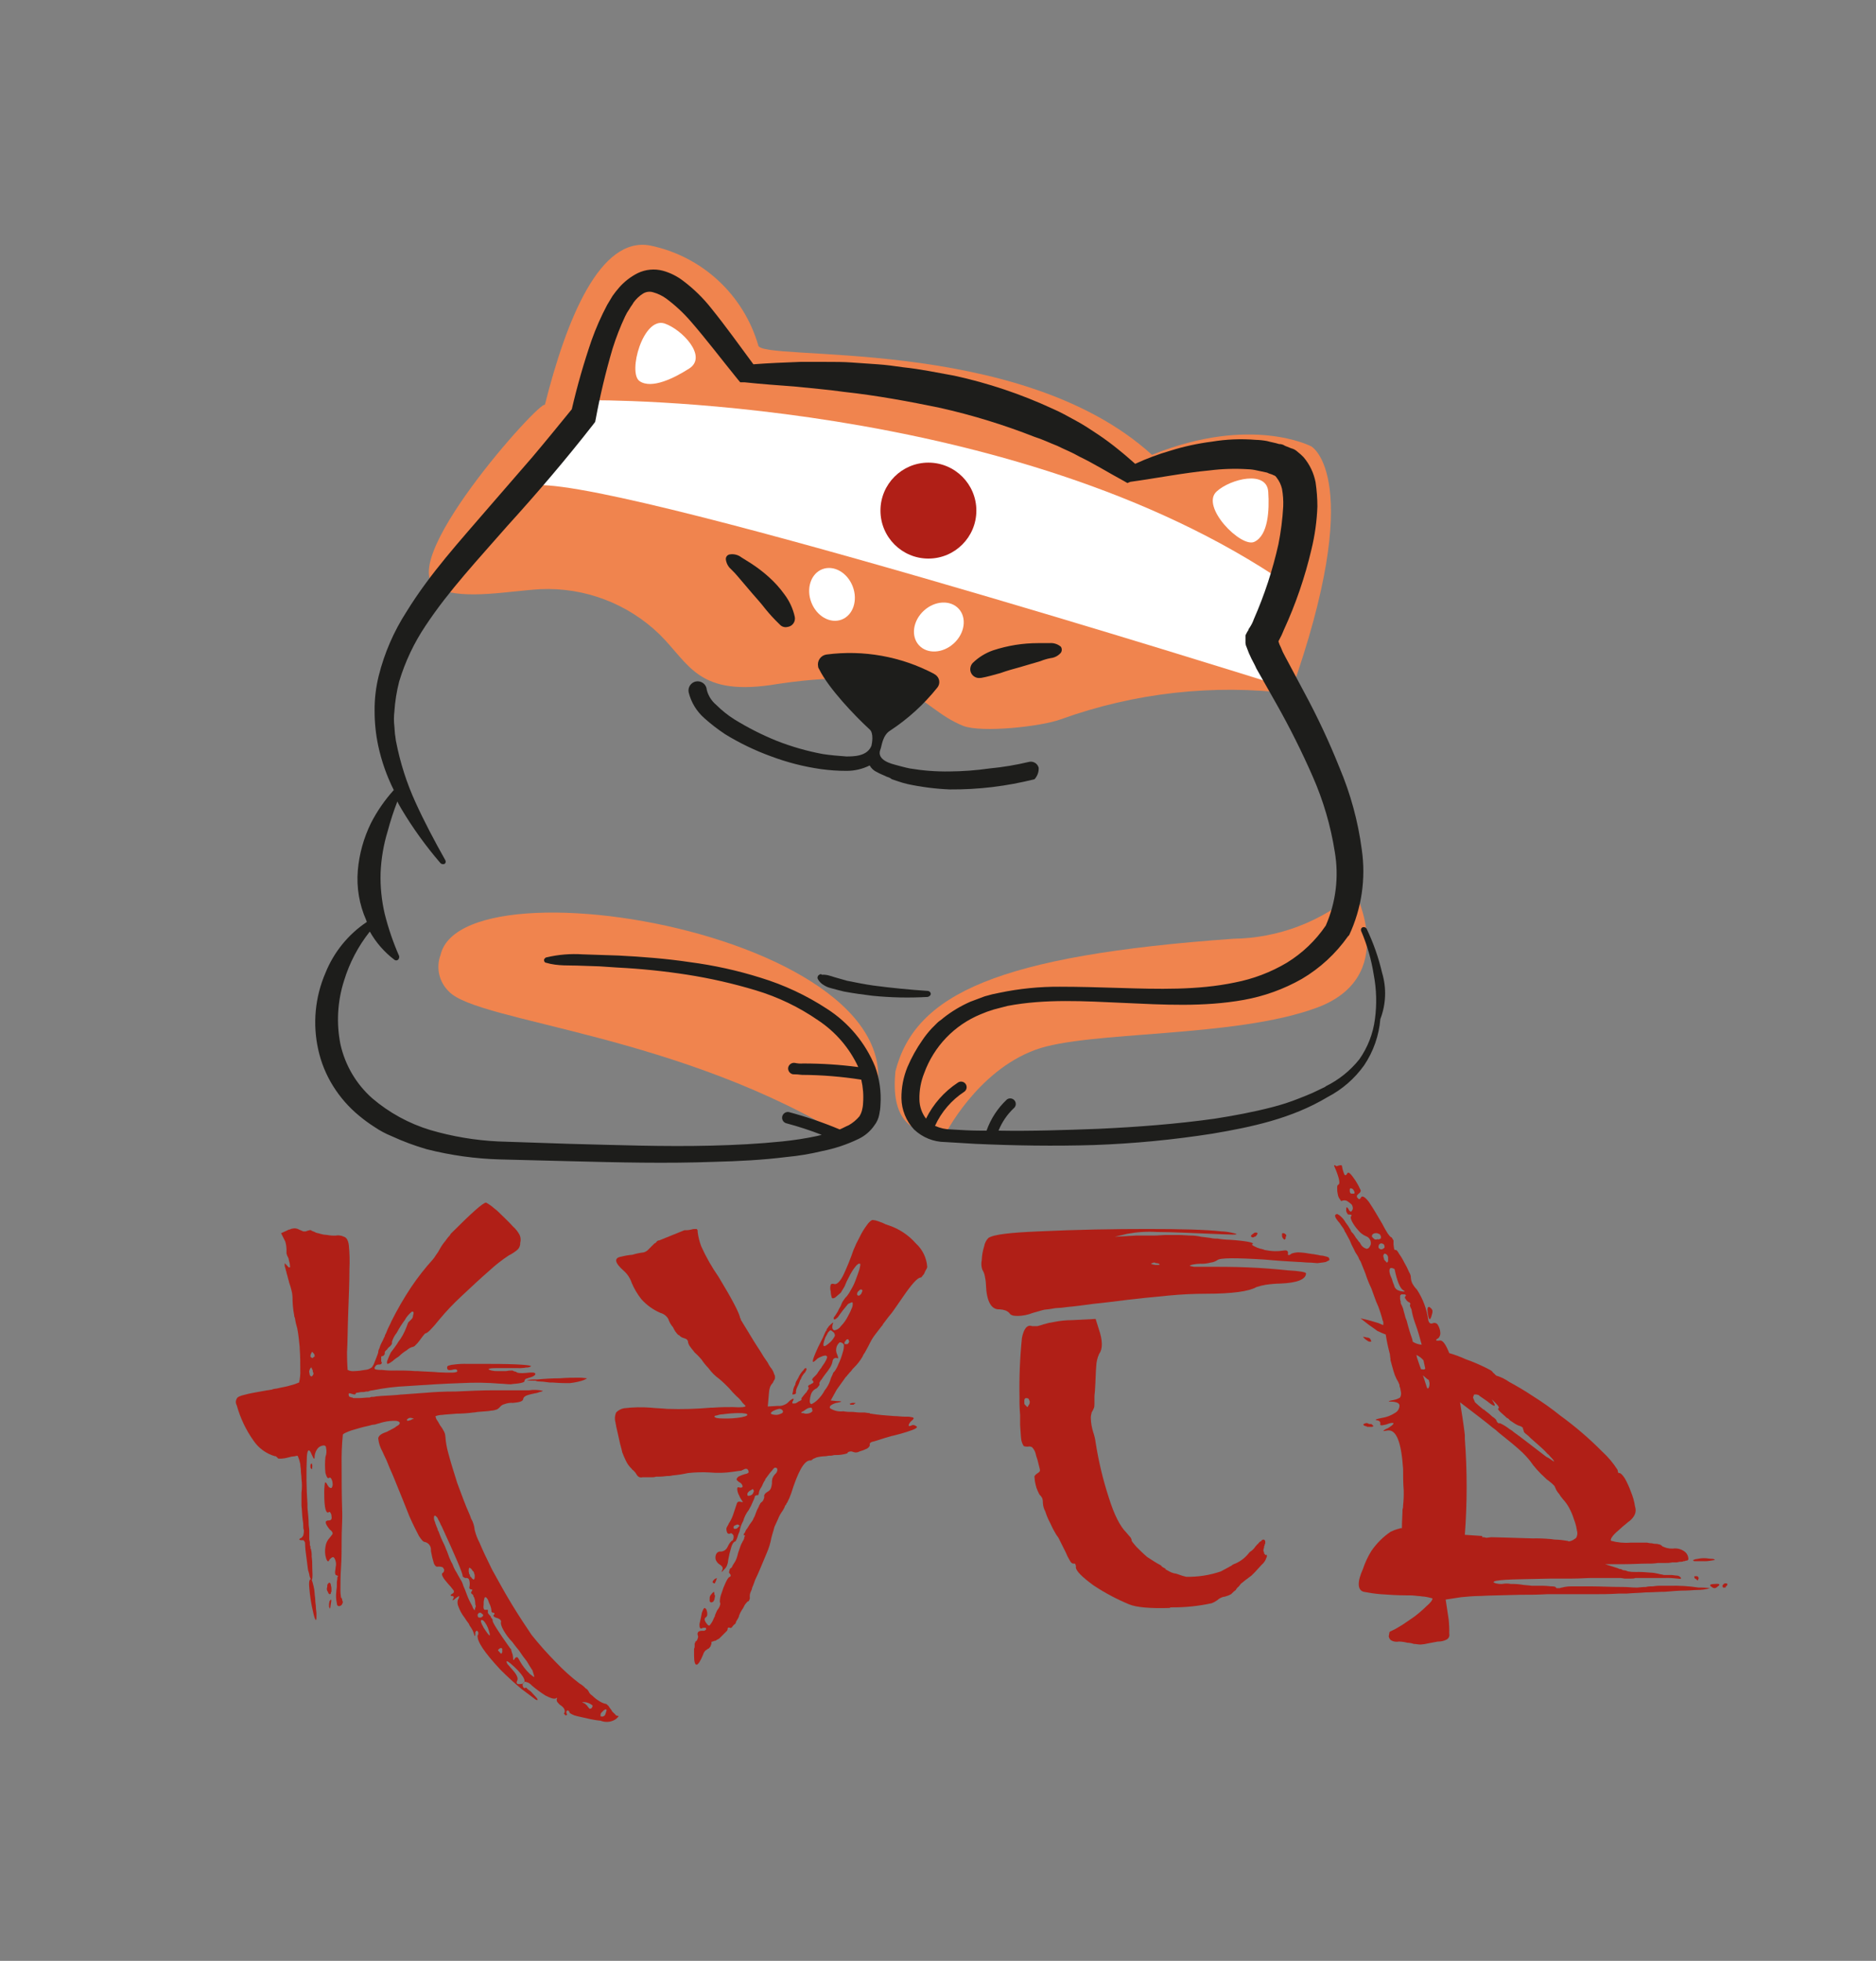 <svg width="313" height="327" viewBox="0 0 313 327" fill="none" xmlns="http://www.w3.org/2000/svg">
<rect x="0" y="0" width="313" height="327" fill="#808080" stroke="none"/>
<g clip-path="url(#clip0_8_1183)">
<path d="M52.1 244.55C52.126 244.377 52.091 244.2 52 244.05C51.987 244.05 51.974 244.052 51.961 244.057C51.949 244.062 51.938 244.069 51.928 244.079C51.919 244.088 51.912 244.099 51.907 244.111C51.902 244.124 51.9 244.137 51.9 244.15L51.8 244.25V244.65C51.8 244.75 51.8 244.85 51.9 244.85C52 245.15 52.1 245.05 52.1 244.55Z" fill="#B01F17"/>
<path d="M89.1 230.25C89.273 230.224 89.45 230.259 89.6 230.35C90.303 230.376 91.004 230.443 91.7 230.55H92.2C93.164 230.633 94.132 230.667 95.1 230.65C95.777 230.575 96.446 230.441 97.1 230.25C97.7 230.05 98 229.85 97.9 229.85C97.371 229.767 96.835 229.733 96.3 229.75C95.6 229.75 94.6 229.75 93.4 229.85C92.131 229.853 90.862 229.92 89.6 230.05C89.031 230.033 88.463 230.067 87.9 230.15C88.294 230.233 88.697 230.266 89.1 230.25Z" fill="#B01F17"/>
<path d="M52.6 266.85C52.6 266.45 52.5 266.05 52.5 265.75C52.482 265.311 52.415 264.875 52.3 264.45C52.1 263.65 52 263.25 51.8 263.35C51.6 263.45 51.5 263.95 51.6 264.75C51.702 266.063 51.902 267.367 52.2 268.65C52.4 269.65 52.6 270.15 52.7 270.15C52.8 270.15 52.8 269.85 52.8 269.15C52.8 268.75 52.7 268.35 52.7 267.95C52.7 267.65 52.6 267.25 52.6 266.85Z" fill="#B01F17"/>
<path d="M55.2 265.55L55.3 265.45V265.05C55.309 264.812 55.276 264.575 55.2 264.35C55.2 264.15 55.1 263.95 55 263.95H54.9C54.887 263.95 54.874 263.952 54.861 263.957C54.849 263.962 54.838 263.969 54.829 263.979C54.819 263.988 54.812 263.999 54.807 264.011C54.802 264.024 54.8 264.037 54.8 264.05C54.6 264.15 54.6 264.35 54.6 264.65C54.539 264.779 54.517 264.923 54.534 265.064C54.552 265.206 54.609 265.34 54.7 265.45C54.8 265.75 54.9 265.85 55 265.85C55.1 265.85 55.1 265.85 55.2 265.75V265.55Z" fill="#B01F17"/>
<path d="M103.1 286.15C102.997 286.152 102.895 286.125 102.807 286.072C102.718 286.019 102.647 285.942 102.6 285.85C102.4 285.65 102.1 285.45 102 285.15C101.81 284.934 101.642 284.7 101.5 284.45C101.4 284.35 101.3 284.35 101.3 284.25C101.2 284.25 101.2 284.15 101.1 284.15C100.745 284.078 100.406 283.943 100.1 283.75C99.626 283.474 99.189 283.138 98.8 282.75C98.531 282.586 98.321 282.341 98.2 282.05C98.087 281.837 97.913 281.663 97.7 281.55C97.413 281.23 97.075 280.96 96.7 280.75C95.308 279.69 94.003 278.52 92.8 277.25C91.353 275.79 89.985 274.254 88.7 272.65C87.9 271.45 86.8 269.85 85.4 267.55C84 265.25 83 263.35 82.1 261.75C81.2 259.95 80.5 258.45 80 257.25C79.647 256.586 79.378 255.881 79.2 255.15C79.172 254.81 79.105 254.474 79 254.15C78.909 253.833 78.774 253.53 78.6 253.25C78.516 252.977 78.416 252.71 78.3 252.45C77.6 250.95 77 249.15 76.3 247.35C75.7 245.45 75.2 243.85 74.8 242.35C74.528 241.404 74.36 240.432 74.3 239.45C74.28 239.206 74.212 238.968 74.1 238.75C73.903 238.362 73.668 237.993 73.4 237.65C73.222 237.304 73.022 236.97 72.8 236.65C72.7 236.35 72.6 236.15 72.7 236.15C73.054 236.026 73.425 235.959 73.8 235.95C74.5 235.85 75.2 235.85 76.1 235.75C77.07 235.744 78.038 235.677 79 235.55C79.3 235.55 79.6 235.45 79.8 235.45C80.8 235.35 81.5 235.35 81.9 235.25C82.241 235.232 82.578 235.164 82.9 235.05C83.09 234.948 83.259 234.813 83.4 234.65C83.599 234.394 83.882 234.217 84.2 234.15C84.645 233.979 85.124 233.911 85.6 233.95C86.8 233.85 87.3 233.65 87.3 233.25C87.4 232.85 87.9 232.65 88.8 232.45C89 232.45 89.1 232.35 89.3 232.35C89.541 232.317 89.777 232.25 90 232.15C90.1 232.15 90.3 232.05 90.4 232.05C90.5 232.05 90.5 231.95 90.6 231.95C89.847 231.765 89.066 231.731 88.3 231.85H82.6C80.4 231.85 78.2 231.95 76.1 232.05C74 232.05 72.3 232.15 71.2 232.25C69.7 232.35 68.3 232.45 67.1 232.55C66.7 232.55 66.3 232.65 65.9 232.65C64.8 232.75 63.8 232.75 63 232.85C62.7 232.85 62.5 232.95 62.2 232.95C62.026 232.924 61.85 232.959 61.7 233.05C61 233.05 60.4 233.15 59.9 233.15H59C58.9 233.15 58.9 233.15 58.8 233.05C58.659 233.065 58.517 233.029 58.4 232.95C58.348 232.946 58.299 232.924 58.262 232.887C58.225 232.851 58.203 232.802 58.2 232.75C58.1 232.35 58.2 232.25 58.7 232.45C58.8 232.45 59 232.55 59.1 232.55C59.2 232.55 59.3 232.55 59.3 232.45L59.4 232.35C59.4 232.25 59.5 232.25 59.6 232.25C59.8 232.25 60 232.15 60.3 232.15C60.57 232.166 60.842 232.132 61.1 232.05H61.4C61.653 231.937 61.923 231.869 62.2 231.85C64.079 231.469 65.984 231.235 67.9 231.15C70.9 230.95 73.9 230.75 77 230.65C79.166 230.533 81.338 230.567 83.5 230.75C84 230.75 84.6 230.85 85.2 230.85C85.8 230.75 86.4 230.75 86.8 230.65C87.3 230.55 87.5 230.45 87.5 230.35C87.5 230.25 87.5 230.15 87.7 229.95C87.8 229.95 87.9 229.85 88 229.85C88.1 229.85 88.2 229.75 88.3 229.75C89.1 229.55 89.4 229.25 89.3 229.05C89.2 228.85 88.7 228.85 87.8 228.95C86.8 229.05 86.2 228.95 86.1 228.75H86C85.823 228.71 85.655 228.643 85.5 228.55C85.13 228.542 84.761 228.575 84.4 228.65H83.1C82.73 228.666 82.36 228.633 82 228.55C81.2 228.35 81.4 228.15 82.8 228.15H86.4C86.869 228.17 87.338 228.137 87.8 228.05C88.081 228.072 88.362 228.002 88.6 227.85C88.7 227.65 86.4 227.45 81.7 227.45H78C77.265 227.42 76.529 227.454 75.8 227.55C75.459 227.568 75.122 227.636 74.8 227.75C74.6 227.85 74.6 227.95 74.6 228.05C74.6 228.45 74.8 228.55 75.4 228.45C76 228.25 76.3 228.35 76.3 228.65C76.3 228.95 75.3 228.95 73.1 228.85C72.2 228.75 71.1 228.75 69.7 228.65H69.3C68.1 228.55 67.1 228.55 66.1 228.55C65.298 228.581 64.496 228.548 63.7 228.45C63.33 228.471 62.959 228.437 62.6 228.35C62.5 228.25 62.5 228.25 62.5 228.15V228.05C62.575 227.9 62.676 227.764 62.8 227.65C62.953 227.569 63.127 227.535 63.3 227.55C63.6 227.55 63.7 227.45 63.7 227.15L63.6 227.05V226.25L63.7 226.15H63.8C63.9 226.15 63.9 226.15 64 226.05L64.1 225.95C64.2 225.85 64.2 225.75 64.2 225.55C64.2 225.45 64.2 225.35 64.3 225.35C64.303 225.298 64.326 225.249 64.362 225.213C64.399 225.176 64.448 225.154 64.5 225.15C64.608 224.965 64.743 224.796 64.9 224.65C65.1 224.55 65.2 224.35 65.3 224.25C65.338 224.211 65.366 224.163 65.384 224.111C65.401 224.059 65.406 224.004 65.4 223.95V223.75C65.565 223.202 65.837 222.693 66.2 222.25C66.608 221.481 67.076 220.745 67.6 220.05C67.6 219.95 67.7 219.95 67.7 219.85C67.979 219.438 68.316 219.067 68.7 218.75C69 218.65 69.1 218.85 68.9 219.45C68.896 219.635 68.825 219.813 68.7 219.95L68.5 220.15L68.4 220.25L68.1 220.55C68 220.85 67.9 221.05 67.8 221.35C67.626 221.795 67.426 222.229 67.2 222.65C66.968 223.072 66.701 223.474 66.4 223.85C66.4 223.95 66.3 223.95 66.3 224.05C65.9 224.65 65.5 225.15 65.2 225.55C65 225.95 64.8 226.45 64.6 226.95C64.5 227.35 64.6 227.45 64.7 227.45C64.953 227.355 65.189 227.22 65.4 227.05C65.6 226.95 65.7 226.75 65.9 226.65C66.1 226.45 66.4 226.35 66.6 226.15C66.989 225.762 67.425 225.426 67.9 225.15L68 225.05C68.21 224.88 68.446 224.745 68.7 224.65C68.815 224.643 68.927 224.612 69.03 224.561C69.133 224.509 69.225 224.438 69.3 224.35C69.561 224.109 69.796 223.841 70 223.55C70.2 223.25 70.4 223.05 70.6 222.75C70.8 222.55 70.9 222.35 71 222.35C71.3 222.35 72.1 221.55 73.3 220.05C74.446 218.67 75.682 217.368 77 216.15C78.6 214.65 80.2 213.15 81.7 211.85C82.697 210.932 83.767 210.096 84.9 209.35C85.444 209.088 85.948 208.751 86.4 208.35C86.537 208.203 86.642 208.029 86.711 207.841C86.78 207.652 86.81 207.451 86.8 207.25C86.917 206.818 86.881 206.359 86.7 205.95C86.422 205.42 86.049 204.945 85.6 204.55C84.8 203.65 83.9 202.85 83 201.95C82.8 201.75 82.6 201.65 82.5 201.55C82.075 201.161 81.605 200.825 81.1 200.55C80.6 200.55 78.7 202.25 75.2 205.75C75.2 205.85 75.1 205.85 75.1 205.95C74.803 206.258 74.535 206.593 74.3 206.95C73.956 207.351 73.654 207.787 73.4 208.25C73.203 208.639 72.968 209.007 72.7 209.35C72.557 209.6 72.39 209.834 72.2 210.05C70.891 211.495 69.688 213.032 68.6 214.65C67.383 216.48 66.28 218.383 65.3 220.35C65.1 220.85 64.8 221.35 64.6 221.85C64.5 222.05 64.5 222.15 64.4 222.35C64.3 222.55 64.2 222.65 64.2 222.85C64 223.15 63.9 223.55 63.7 223.85C63.524 224.165 63.389 224.501 63.3 224.85C63.175 225.062 63.106 225.303 63.1 225.55C63 225.95 62.8 226.35 62.7 226.65C62.6 226.85 62.6 226.95 62.5 227.15C62.407 227.435 62.272 227.705 62.1 227.95L62 228.05C61.678 228.285 61.297 228.424 60.9 228.45C60.306 228.566 59.704 228.633 59.1 228.65C58.721 228.691 58.34 228.621 58 228.45C58 228.35 57.9 227.35 57.9 225.55C58 223.75 58 221.55 58.1 218.85C58.2 216.15 58.3 213.75 58.3 211.65C58.366 210.316 58.333 208.979 58.2 207.65C58.1 206.85 57.8 206.35 57.4 206.25C56.968 206.031 56.476 205.961 56 206.05C55.531 206.07 55.061 206.037 54.6 205.95C54.193 205.932 53.79 205.865 53.4 205.75C53.2 205.65 52.9 205.65 52.7 205.55C52.6 205.55 52.6 205.45 52.5 205.45C52.3 205.35 52.2 205.35 52 205.25L51.9 205.15C51.695 205.134 51.489 205.169 51.3 205.25C51.2 205.25 51.1 205.35 51 205.35H50.6C50.4 205.25 50.1 205.15 49.9 205.05C49.629 204.89 49.313 204.82 49 204.85C48.755 204.87 48.518 204.938 48.3 205.05C48.245 205.043 48.19 205.049 48.139 205.066C48.087 205.083 48.039 205.112 48 205.15L46.9 205.65L47.6 207.05C47.723 207.473 47.79 207.91 47.8 208.35V209.05C47.9 209.25 47.9 209.45 48 209.55C48.111 209.732 48.179 209.938 48.2 210.15C48.315 210.506 48.382 210.876 48.4 211.25C48.4 211.263 48.398 211.276 48.393 211.289C48.388 211.301 48.38 211.312 48.371 211.321C48.362 211.331 48.351 211.338 48.338 211.343C48.326 211.348 48.313 211.35 48.3 211.35H48.2C48.187 211.35 48.173 211.348 48.161 211.343C48.149 211.338 48.138 211.331 48.128 211.321C48.119 211.312 48.112 211.301 48.107 211.289C48.102 211.276 48.099 211.263 48.1 211.25L48 211.15C47.987 211.15 47.973 211.148 47.961 211.143C47.949 211.138 47.938 211.131 47.928 211.121C47.919 211.112 47.912 211.101 47.907 211.089C47.902 211.076 47.9 211.063 47.9 211.05L47.8 210.95L47.7 210.85L47.6 210.75L47.5 210.65V210.85C47.484 211.055 47.518 211.261 47.6 211.45C47.6 211.55 47.7 211.75 47.7 211.85C47.7 211.95 47.8 212.05 47.8 212.25C47.9 212.55 48 212.95 48.1 213.35C48.2 213.55 48.2 213.85 48.3 214.05C48.4 214.35 48.5 214.65 48.6 215.05C48.715 215.44 48.782 215.843 48.8 216.25C48.796 217.324 48.896 218.396 49.1 219.45C49.093 219.504 49.099 219.559 49.116 219.611C49.133 219.663 49.162 219.711 49.2 219.75C49.285 220.36 49.419 220.962 49.6 221.55C49.8 222.55 49.9 223.65 50 224.65V224.85C50.1 226.05 50.1 227.25 50.1 228.45C50.133 229.156 50.065 229.863 49.9 230.55C49.416 230.761 48.914 230.929 48.4 231.05C47.8 231.25 47 231.35 46.2 231.55C45.891 231.569 45.587 231.636 45.3 231.75C45.1 231.75 44.8 231.85 44.6 231.85C42.9 232.15 41.7 232.35 41 232.55C40.1 232.75 39.6 232.95 39.5 233.25C39.401 233.417 39.349 233.607 39.349 233.8C39.349 233.994 39.401 234.184 39.5 234.35C40.082 236.465 41.03 238.462 42.3 240.25C43.156 241.514 44.431 242.434 45.9 242.85H46C46.013 242.85 46.026 242.852 46.038 242.857C46.051 242.862 46.062 242.869 46.071 242.879C46.08 242.888 46.088 242.899 46.093 242.911C46.098 242.924 46.1 242.937 46.1 242.95C46.152 242.954 46.2 242.976 46.237 243.013C46.274 243.049 46.296 243.098 46.3 243.15C46.4 243.15 46.4 243.25 46.5 243.25H46.9C47.306 243.232 47.709 243.165 48.1 243.05C48.456 242.935 48.826 242.868 49.2 242.85C49.5 242.75 49.7 242.75 49.7 242.85C49.878 243.268 50.013 243.704 50.1 244.15C50.1 244.55 50.2 244.85 50.2 245.25C50.2 245.65 50.3 246.15 50.3 246.65C50.4 247.413 50.4 248.187 50.3 248.95V251.05C50.4 251.95 50.4 252.75 50.5 253.45C50.578 253.811 50.612 254.181 50.6 254.55C50.584 254.755 50.618 254.961 50.7 255.15C50.716 255.453 50.682 255.758 50.6 256.05C50.525 256.201 50.423 256.336 50.3 256.45C49.8 256.65 49.8 256.85 50.4 256.85H50.6C50.7 256.85 50.7 256.85 50.7 256.95C50.761 256.998 50.81 257.058 50.845 257.127C50.88 257.197 50.898 257.273 50.9 257.35C50.917 258.087 50.984 258.822 51.1 259.55C51.2 260.35 51.3 261.15 51.4 261.85C51.48 262.079 51.547 262.313 51.6 262.55C51.62 262.794 51.688 263.032 51.8 263.25C52.1 263.85 52.2 263.25 52.1 261.45C52.116 260.815 52.083 260.18 52 259.55C52.021 259.18 51.987 258.81 51.9 258.45V258.35L51.8 258.25V257.95C51.8 257.85 51.7 257.75 51.7 257.65V257.25C51.7 257.05 51.6 256.85 51.6 256.65V255.25C51.6 254.85 51.5 254.55 51.5 254.15C51.5 253.35 51.4 252.45 51.3 251.45V250.85C51.117 248.187 51.084 245.516 51.2 242.85C51.3 241.65 51.6 241.55 52 242.55C52.2 242.95 52.3 243.25 52.4 243.25C52.5 243.25 52.5 243.05 52.5 242.75C52.561 242.314 52.733 241.901 53 241.55C53.123 241.402 53.275 241.281 53.447 241.195C53.619 241.109 53.807 241.06 54 241.05C54.054 241.045 54.108 241.052 54.159 241.07C54.21 241.088 54.256 241.117 54.294 241.156C54.332 241.194 54.362 241.24 54.38 241.291C54.398 241.342 54.405 241.396 54.4 241.45C54.517 241.949 54.482 242.471 54.3 242.95C54.2 243.847 54.2 244.753 54.3 245.65C54.5 246.35 54.7 246.65 54.9 246.45C55.1 246.35 55.2 246.45 55.3 246.65C55.425 246.899 55.493 247.172 55.5 247.45C55.529 247.701 55.456 247.952 55.3 248.15H55.2C55.123 248.143 55.052 248.107 55 248.05C54.948 248.047 54.899 248.024 54.862 247.988C54.825 247.951 54.803 247.902 54.8 247.85C54.7 247.75 54.6 247.65 54.6 247.55C54.4 247.15 54.2 247.15 54.2 247.35C54.117 247.946 54.083 248.548 54.1 249.15C54.1 251.55 54.4 252.55 54.9 252.15H55.1V252.25C55.225 252.387 55.296 252.565 55.3 252.75C55.4 253.25 55.3 253.55 54.9 253.55C54.1 253.55 54.2 254.05 55 255.05C55.4 255.35 55.5 255.55 55.5 255.75C55.5 255.85 55.3 256.05 55 256.45C54.611 256.862 54.365 257.388 54.3 257.95C54.183 258.582 54.217 259.233 54.4 259.85C54.6 260.45 54.8 260.55 55 260.05C55.4 259.65 55.6 259.55 55.8 259.85C56.06 260.305 56.132 260.843 56 261.35C56 261.65 55.9 261.95 55.9 262.25C55.906 262.389 55.94 262.525 56 262.65C56.1 262.65 56.1 262.65 56.2 262.75H56.3L56.4 262.85C56.4 262.863 56.398 262.876 56.393 262.889C56.388 262.901 56.38 262.912 56.371 262.921C56.362 262.931 56.351 262.938 56.338 262.943C56.326 262.948 56.313 262.95 56.3 262.95C56.288 263.252 56.255 263.553 56.2 263.85V264.55C56.2 264.85 56.1 265.25 56.1 265.55C56.033 266.151 56.067 266.76 56.2 267.35C56.2 267.75 56.4 267.85 56.6 267.85C56.75 267.825 56.89 267.755 57 267.65C57.1 267.45 57.2 267.35 57.2 267.15C57.2 267.05 57.1 266.95 57.1 266.85C57.106 266.796 57.101 266.741 57.084 266.689C57.066 266.637 57.038 266.589 57 266.55V266.45H56.9C56.817 265.955 56.783 265.452 56.8 264.95C56.8 263.95 56.8 262.85 56.9 261.35C57 259.95 57 258.45 57 256.85C57 255.25 57.1 253.95 57.1 252.95V252.35C57 249.35 57 246.65 57 244.35C56.967 242.648 57.033 240.945 57.2 239.25C57.3 239.05 57.8 238.85 58.6 238.55C59.6 238.25 60.6 237.95 61.6 237.75C61.922 237.636 62.258 237.568 62.6 237.55C62.829 237.47 63.063 237.403 63.3 237.35C63.529 237.27 63.763 237.203 64 237.15C64.687 236.985 65.394 236.917 66.1 236.95C66.7 237.05 66.8 237.25 66.6 237.55C66.4 237.75 66.1 237.85 65.9 238.05C65.6 238.25 65.3 238.35 65 238.55C64.9 238.55 64.8 238.65 64.6 238.75C63.7 239.05 63.2 239.35 63.1 239.85C63.18 240.624 63.418 241.372 63.8 242.05C63.9 242.25 64.1 242.75 64.5 243.55C64.8 244.35 65.2 245.25 65.6 246.15C66.8 249.05 67.7 251.35 68.3 252.85C69 254.45 69.6 255.55 69.9 256.15C70.3 256.75 70.6 257.15 70.9 257.15C71.191 257.218 71.45 257.385 71.632 257.622C71.814 257.859 71.909 258.151 71.9 258.45V258.65C72.019 259.361 72.186 260.062 72.4 260.75C72.6 261.15 72.8 261.35 73.1 261.25C73.338 261.234 73.576 261.268 73.8 261.35C73.9 261.35 73.9 261.45 74 261.55C74 261.65 74.1 261.65 74.1 261.75V261.85C74.102 261.953 74.075 262.055 74.022 262.143C73.968 262.231 73.892 262.303 73.8 262.35C73.6 262.55 73.9 263.15 74.7 264.05C75.062 264.425 75.396 264.826 75.7 265.25C75.722 265.296 75.734 265.345 75.736 265.396C75.737 265.447 75.729 265.497 75.71 265.544C75.691 265.591 75.663 265.634 75.626 265.669C75.59 265.705 75.547 265.732 75.5 265.75C75.1 265.95 75.1 266.15 75.4 266.15C75.7 266.15 75.8 266.35 75.6 266.65C75.4 266.95 75.6 266.95 76 266.55C76.189 266.401 76.39 266.267 76.6 266.15C76.591 266.321 76.557 266.489 76.5 266.65L76.4 266.75C76.283 267.149 76.319 267.576 76.5 267.95C76.733 268.6 77.071 269.208 77.5 269.75C77.709 270.099 77.943 270.434 78.2 270.75C78.294 271.003 78.43 271.24 78.6 271.45C78.826 271.787 78.995 272.158 79.1 272.55C79.2 272.95 79.3 272.95 79.3 272.45V272.25C79.3 272.15 79.4 272.05 79.5 271.95H79.6C79.7 272.05 79.8 272.15 79.8 272.25V272.45C79.8 272.55 79.8 272.65 79.7 272.65C79.5 273.65 80.8 275.55 83.5 278.45C84.7 279.65 85.8 280.65 87 281.65L89.4 283.45C89.9 283.65 89.8 283.35 88.9 282.45C88.682 282.166 88.41 281.928 88.1 281.75L88 281.65L87.8 281.45H87.7C87.67 281.478 87.633 281.497 87.594 281.507C87.554 281.517 87.513 281.517 87.473 281.507C87.433 281.497 87.397 281.478 87.367 281.45C87.336 281.423 87.313 281.389 87.3 281.35C87.22 281.233 87.185 281.091 87.2 280.95C87.201 280.873 87.22 280.797 87.254 280.727C87.289 280.658 87.339 280.598 87.4 280.55C87.454 280.496 87.524 280.461 87.6 280.45C87.654 280.443 87.709 280.449 87.761 280.466C87.813 280.483 87.86 280.512 87.9 280.55H88C88.27 280.657 88.51 280.829 88.7 281.05C89.424 281.672 90.193 282.24 91 282.75C91.8 283.15 92.3 283.35 92.7 283.25C92.9 283.05 93 283.15 92.9 283.35C92.886 283.363 92.876 283.378 92.868 283.396C92.861 283.413 92.857 283.431 92.857 283.45C92.857 283.469 92.861 283.487 92.868 283.504C92.876 283.522 92.886 283.537 92.9 283.55C92.893 283.604 92.898 283.659 92.916 283.711C92.933 283.763 92.962 283.811 93 283.85C93.2 284.05 93.3 284.25 93.5 284.35C94.1 284.75 94.3 285.15 94.2 285.55C94.2 285.65 94.1 285.65 94.1 285.75C94.1 285.85 94.1 285.85 94.2 285.85C94.203 285.902 94.225 285.951 94.262 285.988C94.299 286.024 94.348 286.047 94.4 286.05H94.5L94.6 285.95V285.85C94.6 285.837 94.598 285.824 94.593 285.811C94.588 285.799 94.58 285.788 94.571 285.779C94.562 285.769 94.551 285.762 94.538 285.757C94.526 285.752 94.513 285.75 94.5 285.75V285.35C94.6 285.35 94.6 285.35 94.6 285.25H94.8L94.9 285.35L95 285.45V285.55C95 285.65 95.3 285.85 95.8 286.05C96.4 286.25 97.1 286.35 97.9 286.55C98.656 286.74 99.424 286.874 100.2 286.95C100.3 286.95 100.4 287.05 100.5 287.05C100.889 287.16 101.297 287.18 101.695 287.111C102.093 287.042 102.471 286.884 102.8 286.65L103.1 286.35C103.2 286.25 103.2 286.25 103.2 286.15C103.6 286.15 103.4 286.15 103.1 286.15ZM52.3 228.95C52.315 229.091 52.279 229.233 52.2 229.35L52.1 229.45L52 229.55C51.9 229.55 51.8 229.45 51.7 229.35C51.676 229.182 51.643 229.015 51.6 228.85C51.574 228.677 51.609 228.5 51.7 228.35C51.7 228.25 51.8 228.25 51.8 228.15L51.9 228.05C52 228.05 52 228.05 52 228.15C52.007 228.227 52.043 228.298 52.1 228.35C52.181 228.504 52.215 228.677 52.2 228.85C52.213 228.85 52.226 228.852 52.238 228.857C52.251 228.862 52.262 228.869 52.271 228.879C52.281 228.888 52.288 228.899 52.293 228.911C52.298 228.924 52.3 228.937 52.3 228.95ZM52.3 226.35L52.2 226.45H52.1C52.023 226.443 51.952 226.407 51.9 226.35L51.8 226.25V226.15C51.785 226.009 51.82 225.867 51.9 225.75C51.9 225.65 52 225.65 52 225.55C51.999 225.537 52.002 225.524 52.007 225.511C52.012 225.499 52.019 225.488 52.029 225.479C52.038 225.469 52.049 225.462 52.061 225.457C52.073 225.452 52.087 225.45 52.1 225.45L52.3 225.65C52.3 225.663 52.302 225.676 52.307 225.689C52.312 225.701 52.319 225.712 52.328 225.721C52.338 225.731 52.349 225.738 52.361 225.743C52.373 225.748 52.387 225.75 52.4 225.75C52.48 225.904 52.515 226.077 52.5 226.25C52.3 226.25 52.3 226.35 52.3 226.35ZM68.8 236.65C68.69 236.755 68.55 236.825 68.4 236.85C68.3 236.85 68.1 236.95 68 236.95L67.9 236.85V236.75C67.9 236.737 67.902 236.724 67.907 236.711C67.912 236.699 67.919 236.688 67.928 236.679C67.938 236.669 67.949 236.662 67.961 236.657C67.973 236.652 67.987 236.65 68 236.65L68.1 236.55C68.217 236.471 68.359 236.435 68.5 236.45C68.64 236.446 68.778 236.48 68.9 236.55H69V236.65H68.8ZM78.3 261.45C78.4 261.45 78.6 261.55 78.8 261.85C78.803 261.902 78.826 261.951 78.862 261.987C78.899 262.024 78.948 262.046 79 262.05C79 262.15 79.1 262.25 79.1 262.35C79.1 262.45 79.2 262.55 79.2 262.65V262.95C79.2 263.45 79 263.55 78.7 263.15C78.6 263.05 78.6 262.95 78.5 262.95C78.462 262.911 78.433 262.863 78.416 262.811C78.398 262.759 78.393 262.704 78.4 262.65C78.4 262.637 78.398 262.624 78.393 262.611C78.388 262.599 78.38 262.588 78.371 262.579C78.362 262.569 78.351 262.562 78.338 262.557C78.326 262.552 78.313 262.55 78.3 262.55C78.276 262.381 78.243 262.215 78.2 262.05C78.2 261.75 78.2 261.55 78.3 261.45ZM79.2 268.55C79.009 268.354 78.872 268.113 78.8 267.85C78.6 267.45 78.3 266.95 78.1 266.45C78 266.15 77.8 265.75 77.6 265.15C77.5 264.95 77.4 264.65 77.3 264.45C77.195 264.058 77.026 263.687 76.8 263.35L76.4 262.65C76.283 262.408 76.149 262.174 76 261.95C75.795 261.602 75.628 261.233 75.5 260.85C75.347 260.594 75.213 260.326 75.1 260.05C74.9 259.65 74.8 259.25 74.6 258.75C74.4 258.35 74.3 257.95 74.1 257.55C73.751 256.872 73.451 256.17 73.2 255.45C73.1 255.25 73 255.15 73 254.95C72.8 254.55 72.7 254.15 72.6 253.95V253.85C72.475 253.638 72.406 253.397 72.4 253.15C72.385 253.009 72.42 252.867 72.5 252.75H72.6C72.7 252.85 72.9 252.95 73 253.15C73 253.25 73.1 253.25 73.1 253.35C73.11 253.426 73.145 253.496 73.2 253.55C73.4 253.85 73.5 254.25 73.7 254.55C76 259.55 77.2 262.35 77.2 262.85C77.2 262.95 77.2 262.95 77.3 262.95C77.299 262.963 77.302 262.976 77.307 262.989C77.312 263.001 77.319 263.012 77.328 263.021C77.338 263.031 77.349 263.038 77.361 263.043C77.373 263.048 77.387 263.05 77.4 263.05C77.5 263.05 77.5 263.15 77.6 263.15H77.8C77.919 263.138 78.038 263.173 78.131 263.248C78.225 263.323 78.285 263.431 78.3 263.55C78.4 263.944 78.4 264.356 78.3 264.75V264.85L78.4 264.95L78.5 265.05H78.6C78.7 265.05 78.8 265.05 78.8 265.15C78.793 265.227 78.757 265.298 78.7 265.35L78.6 265.55V265.65C78.7 265.75 78.7 265.85 78.8 265.85C78.861 265.898 78.91 265.958 78.945 266.027C78.98 266.097 78.998 266.173 79 266.25C78.999 266.263 79.002 266.276 79.007 266.289C79.012 266.301 79.019 266.312 79.028 266.321C79.038 266.331 79.049 266.338 79.061 266.343C79.073 266.348 79.087 266.35 79.1 266.35C79.214 266.672 79.281 267.009 79.3 267.35C79.284 267.523 79.319 267.696 79.4 267.85C79.296 268.071 79.228 268.307 79.2 268.55ZM80 269.75H79.9C79.887 269.75 79.873 269.748 79.861 269.743C79.849 269.738 79.838 269.731 79.828 269.721C79.819 269.712 79.812 269.701 79.807 269.689C79.802 269.676 79.799 269.663 79.8 269.65C79.7 269.55 79.7 269.55 79.7 269.45V269.25C79.7 269.15 79.8 269.15 79.8 269.05C79.9 269.05 79.9 268.95 80 268.95H80.2C80.3 268.95 80.3 268.95 80.3 269.05C80.7 269.25 80.7 269.45 80.4 269.65C80.387 269.65 80.373 269.652 80.361 269.657C80.349 269.662 80.338 269.669 80.328 269.679C80.319 269.688 80.312 269.699 80.307 269.711C80.302 269.724 80.299 269.737 80.3 269.75H80ZM80.7 271.45C80.2 270.55 80.1 270.15 80.4 270.15C80.5 270.15 80.7 270.25 80.9 270.55C81.104 270.828 81.272 271.13 81.4 271.45C82 273.15 81.8 273.15 80.7 271.45ZM83.8 275.55C83.7 275.65 83.7 275.65 83.7 275.75H83.6C83.587 275.75 83.573 275.748 83.561 275.743C83.549 275.738 83.538 275.731 83.528 275.721C83.519 275.712 83.512 275.701 83.507 275.689C83.502 275.676 83.499 275.663 83.5 275.65C83.4 275.65 83.4 275.55 83.3 275.45L83.2 275.35L83.1 275.25V275.15L83.2 275.05L83.3 274.95C83.313 274.95 83.326 274.948 83.338 274.943C83.351 274.938 83.362 274.931 83.371 274.921C83.38 274.912 83.388 274.901 83.393 274.889C83.398 274.876 83.4 274.863 83.4 274.85H83.7L83.8 274.95V275.05V275.55ZM86.6 280.85C86.2 280.85 86.1 280.65 86.3 280.25C86.5 279.85 86.2 279.25 85.5 278.45C85.2 278.15 85 277.85 84.8 277.65C84.7 277.55 84.6 277.45 84.6 277.35C84.6 277.25 84.5 277.25 84.5 277.15V277.05H84.6C84.8 277.05 85.4 277.55 86.4 278.55C87.8 280.05 87.9 280.85 86.6 280.85ZM89.1 279.65C89 279.65 88.8 279.45 88.4 279.15C87.725 278.507 87.152 277.765 86.7 276.95C86.7 276.85 86.6 276.85 86.6 276.75C86.525 276.6 86.423 276.464 86.3 276.35C86.222 276.351 86.146 276.37 86.077 276.405C86.008 276.439 85.947 276.489 85.9 276.55C85.7 276.95 85.6 276.95 85.6 276.35C85.581 276.074 85.513 275.803 85.4 275.55C85.4 275.45 85.3 275.35 85.3 275.15C85.3 275.05 85.2 274.95 85.1 274.85C83.1 272.05 82.1 270.45 82.2 270.25C82.198 270.173 82.18 270.097 82.145 270.027C82.11 269.958 82.061 269.898 82 269.85C81.9 269.75 81.9 269.55 81.8 269.45C81.787 269.45 81.773 269.448 81.761 269.443C81.749 269.438 81.738 269.431 81.728 269.421C81.719 269.412 81.712 269.401 81.707 269.389C81.702 269.376 81.7 269.363 81.7 269.35L81.5 269.15C81.5 269.05 81.4 269.05 81.4 268.95V268.45H81.1C80.7 268.55 80.6 268.25 80.7 267.45C80.677 267.179 80.711 266.907 80.8 266.65C80.8 266.45 80.9 266.35 81 266.35C81.1 266.35 81.2 266.45 81.4 266.75C81.507 267.093 81.641 267.428 81.8 267.75C81.914 268.038 81.981 268.341 82 268.65V268.75C82 268.85 82 268.85 82.1 268.85L82.2 268.95H82.4L82.5 269.05V269.15C82.5 269.25 82.5 269.25 82.4 269.25C82.372 269.28 82.353 269.317 82.343 269.356C82.333 269.396 82.332 269.437 82.342 269.477C82.352 269.516 82.372 269.553 82.399 269.583C82.427 269.613 82.461 269.636 82.5 269.65C82.6 269.65 82.6 269.75 82.7 269.75C82.8 269.75 82.9 269.85 83 269.85C83.1 269.85 83.2 269.95 83.4 270.05L83.5 270.15C83.5 270.25 83.6 270.25 83.6 270.35V270.45C83.5 270.65 83.6 271.15 84 271.85C84.41 272.58 84.914 273.252 85.5 273.85C85.7 274.15 86.1 274.65 86.6 275.25C87 275.873 87.434 276.474 87.9 277.05C88.2 277.55 88.5 278.05 88.7 278.35C88.805 278.46 88.875 278.6 88.9 278.75C89.1 279.45 89.2 279.65 89.1 279.65ZM98.7 284.85C98.6 284.95 98.6 284.95 98.5 284.95H98.4C98.3 284.95 98.3 284.95 98.3 284.85C98.287 284.85 98.273 284.848 98.261 284.843C98.249 284.838 98.238 284.831 98.228 284.821C98.219 284.812 98.212 284.801 98.207 284.789C98.202 284.776 98.2 284.763 98.2 284.75C98.076 284.636 97.975 284.5 97.9 284.35C97.848 284.346 97.799 284.324 97.762 284.287C97.725 284.251 97.703 284.202 97.7 284.15C97.624 284.139 97.554 284.104 97.5 284.05C97 283.85 97 283.85 97.5 283.85C97.776 283.869 98.047 283.937 98.3 284.05C98.521 284.148 98.724 284.283 98.9 284.45C98.8 284.55 98.9 284.65 98.7 284.85ZM100.9 286.05L100.8 286.15C100.7 286.15 100.7 286.25 100.6 286.25H100.3C100.287 286.25 100.273 286.248 100.261 286.243C100.249 286.238 100.238 286.231 100.228 286.221C100.219 286.212 100.212 286.201 100.207 286.189C100.202 286.176 100.199 286.163 100.2 286.15V286.05C100.185 285.909 100.22 285.767 100.3 285.65L100.4 285.55L100.5 285.45L100.6 285.35L100.7 285.25L100.8 285.15H100.9L101 285.05C101.1 285.05 101.2 285.05 101.2 285.25C101 285.85 101 285.95 100.9 286.05Z" fill="#B01F17"/>
<path d="M55.2 266.75L55.1 266.85C55.1 266.863 55.098 266.876 55.093 266.889C55.088 266.901 55.08 266.912 55.071 266.921C55.062 266.931 55.051 266.938 55.038 266.943C55.026 266.948 55.013 266.95 55 266.95C54.976 267.118 54.943 267.285 54.9 267.45V267.85C54.893 267.904 54.898 267.959 54.916 268.011C54.933 268.063 54.962 268.111 55 268.15C55.1 268.45 55.1 268.15 55.2 267.45C55.3 266.95 55.3 266.75 55.2 266.75Z" fill="#B01F17"/>
<path d="M132.7 232.45L132.8 232.35V232.25V232.05C132.82 231.806 132.888 231.568 133 231.35C133.209 230.969 133.377 230.567 133.5 230.15C133.606 230.04 133.675 229.9 133.7 229.75C133.777 229.571 133.878 229.403 134 229.25C134.1 229.05 134.3 228.95 134.4 228.75C134.411 228.674 134.446 228.604 134.5 228.55C134.6 228.35 134.6 228.15 134.4 228.15C134.3 228.15 134.2 228.25 134 228.55L133.9 228.65C133.61 228.977 133.374 229.349 133.2 229.75C133.1 229.95 132.9 230.25 132.8 230.45C132.8 230.55 132.7 230.65 132.7 230.85C132.7 230.95 132.6 231.05 132.5 231.25C132.387 231.503 132.319 231.774 132.3 232.05C132.252 232.213 132.218 232.381 132.2 232.55C132.6 232.55 132.7 232.45 132.7 232.45Z" fill="#B01F17"/>
<path d="M148.3 204.35C147.951 204.26 147.615 204.126 147.3 203.95C147 203.85 146.8 203.75 146.5 203.65C146.212 203.536 145.909 203.469 145.6 203.45C145.4 203.45 145 203.75 144.6 204.35C144.134 204.975 143.732 205.645 143.4 206.35C143.026 207.03 142.692 207.731 142.4 208.45C141.912 209.88 141.344 211.283 140.7 212.65C140.2 213.65 139.7 214.15 139.3 214.15C138.9 214.05 138.7 214.05 138.6 214.25C138.492 214.609 138.492 214.991 138.6 215.35C138.609 215.725 138.676 216.096 138.8 216.45C138.9 216.55 139.2 216.55 139.5 216.25C139.7 216.05 140 215.85 140.3 215.55C140.5 215.25 140.7 214.85 140.9 214.55C141.125 213.965 141.393 213.397 141.7 212.85C141.974 212.282 142.309 211.745 142.7 211.25C143 210.85 143.3 210.65 143.5 210.75C143.6 210.85 143.5 211.15 143.4 211.65C143.2 212.25 143 212.85 142.8 213.35C142.594 213.943 142.326 214.513 142 215.05C141.803 215.438 141.568 215.807 141.3 216.15C141.105 216.324 140.936 216.526 140.8 216.75C140.63 216.96 140.495 217.197 140.4 217.45C140.307 217.735 140.173 218.005 140 218.25C139.872 218.57 139.704 218.872 139.5 219.15C139.4 219.35 139.2 219.55 139.1 219.75V219.95L139.2 220.05C139.3 220.05 139.5 219.95 139.8 219.65C140 219.35 140.3 218.95 140.6 218.55C140.9 218.15 141.2 217.85 141.5 217.45C141.725 217.332 141.959 217.232 142.2 217.15C142.3 217.25 142.3 217.55 142.2 217.95C142.008 218.468 141.774 218.97 141.5 219.45C141.193 220.077 140.788 220.651 140.3 221.15C140.178 221.339 140.017 221.5 139.827 221.621C139.637 221.742 139.423 221.82 139.2 221.85C138.9 221.75 138.8 221.45 138.9 220.95C138.9 220.85 139 220.75 139 220.65V220.55C138.815 220.658 138.646 220.793 138.5 220.95L138.4 221.05C138.276 221.164 138.175 221.299 138.1 221.45C138.039 221.498 137.989 221.558 137.955 221.627C137.92 221.697 137.901 221.773 137.9 221.85C137.9 221.863 137.898 221.876 137.893 221.889C137.888 221.901 137.881 221.912 137.871 221.921C137.862 221.931 137.851 221.938 137.839 221.943C137.826 221.948 137.813 221.95 137.8 221.95C137.7 222.15 137.5 222.55 137.3 223.05C137.033 223.583 136.767 224.117 136.5 224.65C135.4 227.05 135.3 227.65 136.3 226.65C136.4 226.55 136.5 226.45 136.6 226.45C136.7 226.35 136.8 226.35 137 226.25C137.218 226.138 137.456 226.07 137.7 226.05C137.8 226.05 137.8 226.05 137.9 226.15C138 226.15 138 226.25 138 226.35C137.943 226.6 137.841 226.837 137.7 227.05C137.5 227.45 137.2 227.75 137 228.15C136.876 228.264 136.775 228.399 136.7 228.55C136.5 228.75 136.4 229.05 136.2 229.25L135.7 229.75L135.6 229.85V229.95H135.5V230.05C135.507 230.127 135.543 230.198 135.6 230.25L135.7 230.35V230.55C135.6 230.65 135.5 230.75 135.4 230.75C135.387 230.75 135.374 230.752 135.361 230.757C135.349 230.762 135.338 230.769 135.329 230.779C135.319 230.788 135.312 230.799 135.307 230.811C135.302 230.824 135.3 230.837 135.3 230.85C135.15 230.875 135.01 230.945 134.9 231.05C134.877 231.067 134.858 231.09 134.845 231.116C134.832 231.142 134.825 231.171 134.825 231.2C134.825 231.229 134.832 231.258 134.845 231.284C134.858 231.31 134.877 231.332 134.9 231.35C134.9 231.35 135 231.45 134.9 231.45V231.65L134.8 231.75C134.7 231.95 134.6 232.05 134.5 232.25C134.4 232.25 134.4 232.35 134.3 232.45C134.1 232.65 134 232.85 133.8 233.05C133.8 233.15 133.7 233.15 133.7 233.25V233.35H133.8L133.7 233.45L133.6 233.55C133.5 233.55 133.5 233.65 133.4 233.65C133.324 233.66 133.254 233.696 133.2 233.75C133.1 233.85 133 233.85 132.9 233.95C132.746 234.031 132.573 234.065 132.4 234.05H132.3C132.287 234.05 132.274 234.048 132.261 234.043C132.249 234.038 132.238 234.031 132.229 234.021C132.219 234.012 132.212 234.001 132.207 233.989C132.202 233.976 132.2 233.963 132.2 233.95V233.85C132.2 233.75 132.2 233.75 132.3 233.65C132.37 233.528 132.404 233.39 132.4 233.25H132.3C132.2 233.25 132.2 233.35 132.1 233.35C131.915 233.458 131.746 233.593 131.6 233.75C131.411 233.971 131.17 234.143 130.9 234.25C130.56 234.421 130.178 234.49 129.8 234.45L128.1 234.55L128.3 232.25C128.318 231.909 128.386 231.572 128.5 231.25C128.598 231.028 128.733 230.825 128.9 230.65C129 230.55 129 230.45 129.1 230.25C129.176 230.171 129.233 230.076 129.268 229.973C129.302 229.869 129.313 229.759 129.3 229.65C129.3 229.45 129.3 229.35 129.2 229.25C129.068 228.769 128.829 228.325 128.5 227.95C128.345 227.73 128.211 227.495 128.1 227.25C127.633 226.606 127.199 225.938 126.8 225.25C126 224.05 125.4 223.05 124.8 222.05C124.2 221.05 123.8 220.45 123.7 220.25C123.646 220.196 123.61 220.126 123.6 220.05C123.6 219.95 123.6 219.85 123.5 219.85C123.4 219.05 122.2 216.75 119.9 212.95C118.779 211.342 117.808 209.635 117 207.85C116.707 207.076 116.505 206.271 116.4 205.45V205.25C116.4 205.15 116.4 205.15 116.3 205.05C116.3 204.95 116.3 204.95 116.2 204.95H116C115.763 204.94 115.525 204.974 115.3 205.05C114.94 205.137 114.57 205.171 114.2 205.15L110 206.85C109.897 206.848 109.795 206.875 109.707 206.928C109.619 206.981 109.547 207.058 109.5 207.15C109.4 207.25 109.3 207.35 109.2 207.35L108.8 207.75L108.1 208.45C107.904 208.64 107.663 208.778 107.4 208.85C106.756 208.925 106.12 209.059 105.5 209.25C104.892 209.298 104.29 209.398 103.7 209.55C102.4 209.75 102.5 210.55 104.1 211.95C104.7 212.492 105.148 213.181 105.4 213.95C105.813 214.916 106.351 215.824 107 216.65C107.884 217.643 108.977 218.429 110.2 218.95C110.472 219.022 110.727 219.148 110.951 219.319C111.174 219.491 111.36 219.705 111.5 219.95C111.667 220.467 111.939 220.944 112.3 221.35C112.506 221.842 112.812 222.284 113.2 222.65H113.3C113.504 222.9 113.785 223.076 114.1 223.15C114.5 223.25 114.8 223.45 114.8 223.85C114.872 224.143 115.008 224.417 115.2 224.65C115.4 224.95 115.7 225.25 115.9 225.55C116.258 225.858 116.592 226.192 116.9 226.55C116.9 226.563 116.902 226.576 116.907 226.589C116.912 226.601 116.919 226.612 116.929 226.621C116.938 226.631 116.949 226.638 116.961 226.643C116.974 226.648 116.987 226.65 117 226.65C117.35 227.188 117.752 227.69 118.2 228.15C118.696 228.846 119.304 229.454 120 229.95C120.6 230.45 121.1 230.95 121.6 231.45C122.006 231.941 122.44 232.409 122.9 232.85C123.284 233.167 123.621 233.538 123.9 233.95L124.3 234.35L124.4 234.45C124.4 234.65 123.7 234.75 122.3 234.65C121.3 234.65 120.2 234.65 118.9 234.75H118.6C116.173 234.966 113.735 235.033 111.3 234.95C110.3 234.85 109.5 234.85 108.6 234.75C107.1 234.633 105.593 234.667 104.1 234.85C103.604 234.94 103.149 235.185 102.8 235.55C102.568 236.087 102.533 236.689 102.7 237.25C102.7 237.45 102.8 237.65 102.8 237.85C103 238.65 103.2 239.65 103.5 240.95C103.6 241.15 103.6 241.45 103.7 241.65C103.7 241.85 103.8 241.95 103.8 242.15C104 242.65 104.2 243.15 104.4 243.55C104.64 244.077 104.98 244.552 105.4 244.95C105.5 245.05 105.5 245.15 105.6 245.15L105.9 245.45C106.1 245.65 106.2 245.95 106.4 246.15C106.501 246.255 106.63 246.329 106.771 246.365C106.913 246.4 107.061 246.395 107.2 246.35H108.8C109.037 246.36 109.275 246.326 109.5 246.25C110.068 246.267 110.637 246.233 111.2 246.15C111.536 246.166 111.873 246.133 112.2 246.05C113.074 245.973 113.943 245.84 114.8 245.65C115.995 245.517 117.199 245.483 118.4 245.55C119.666 245.667 120.942 245.633 122.2 245.45C123 245.35 123.5 245.25 123.7 245.25C123.713 245.25 123.726 245.248 123.739 245.243C123.751 245.238 123.762 245.231 123.771 245.221C123.781 245.212 123.788 245.201 123.793 245.189C123.798 245.176 123.8 245.163 123.8 245.15H124V245.05H124.1C124.176 245.039 124.246 245.004 124.3 244.95H124.5C124.6 244.95 124.7 244.95 124.7 245.05C124.713 245.05 124.726 245.052 124.739 245.057C124.751 245.062 124.762 245.069 124.771 245.079C124.781 245.088 124.788 245.099 124.793 245.111C124.798 245.124 124.8 245.137 124.8 245.15C124.9 245.25 124.9 245.35 124.9 245.55L124.8 245.65C124.7 245.65 124.7 245.75 124.6 245.75C124.114 245.856 123.643 246.024 123.2 246.25C123 246.45 122.9 246.55 122.9 246.75C122.9 246.85 123.1 246.95 123.3 247.15C123.451 247.206 123.585 247.3 123.69 247.423C123.795 247.545 123.867 247.692 123.9 247.85C123.9 248.05 123.7 248.15 123.3 248.05C123.1 247.95 123 248.05 123 248.35C123.019 248.626 123.087 248.897 123.2 249.15C123.2 249.25 123.3 249.25 123.3 249.35C123.428 249.67 123.596 249.972 123.8 250.25C124 250.55 124 250.55 123.6 250.45C123.2 250.35 123 250.45 122.9 250.85C122.7 251.45 122.5 252.05 122.3 252.65C122.128 253.145 121.892 253.615 121.6 254.05C121.5 254.35 121.3 254.55 121.2 254.85C121.184 255.088 121.218 255.326 121.3 255.55C121.318 255.597 121.345 255.64 121.381 255.677C121.416 255.713 121.459 255.741 121.506 255.76C121.553 255.779 121.603 255.788 121.654 255.786C121.705 255.784 121.754 255.772 121.8 255.75C121.83 255.722 121.867 255.703 121.906 255.693C121.946 255.683 121.987 255.683 122.027 255.693C122.066 255.702 122.103 255.722 122.133 255.75C122.163 255.777 122.186 255.811 122.2 255.85C122.3 255.85 122.4 256.05 122.4 256.25C122.415 256.423 122.381 256.596 122.3 256.75C122.296 256.802 122.274 256.851 122.237 256.887C122.201 256.924 122.152 256.946 122.1 256.95C122.087 256.95 122.074 256.952 122.061 256.957C122.049 256.962 122.038 256.969 122.029 256.979C122.019 256.988 122.012 256.999 122.007 257.011C122.002 257.024 122 257.037 122 257.05L121.8 257.25C121.645 257.47 121.511 257.705 121.4 257.95C121.29 258.191 121.118 258.399 120.9 258.55C120.718 258.661 120.512 258.729 120.3 258.75C120.141 258.719 119.977 258.742 119.832 258.814C119.688 258.887 119.571 259.005 119.5 259.15C119.369 259.431 119.334 259.747 119.4 260.05C119.506 260.375 119.717 260.657 120 260.85C120.5 261.15 120.7 261.45 120.5 261.85C120.3 262.25 120.4 262.25 120.8 261.75C121.021 261.561 121.193 261.32 121.3 261.05C121.414 260.762 121.481 260.459 121.5 260.15C121.619 259.439 121.786 258.738 122 258.05C122.2 257.35 122.5 257.05 122.7 257.05C122.8 256.95 122.8 256.95 122.8 256.85C122.9 256.75 122.9 256.65 123 256.45C123.105 256.074 123.239 255.706 123.4 255.35C123.494 254.751 123.697 254.175 124 253.65C124.177 252.996 124.483 252.384 124.9 251.85C125.173 251.404 125.407 250.936 125.6 250.45C125.61 250.374 125.646 250.304 125.7 250.25C125.8 250.05 125.8 249.95 125.9 249.75C125.895 249.696 125.902 249.642 125.92 249.591C125.938 249.54 125.967 249.494 126.006 249.456C126.044 249.417 126.09 249.388 126.141 249.37C126.192 249.351 126.246 249.345 126.3 249.35H126.5V249.25L126.6 249.15V249.05C126.645 248.688 126.782 248.343 127 248.05C127.2 247.75 127.3 247.35 127.5 247.05C127.605 246.94 127.675 246.8 127.7 246.65C128.1 246.15 128.4 245.65 128.7 245.35L128.8 245.25C129 244.95 129.2 244.75 129.3 244.75C129.6 244.75 129.7 244.85 129.7 245.15C129.685 245.288 129.641 245.421 129.573 245.541C129.504 245.662 129.411 245.767 129.3 245.85C129.2 245.95 129.1 246.15 129 246.25C129 246.35 129 246.35 128.9 246.45C128.817 246.742 128.784 247.047 128.8 247.35C128.781 247.659 128.714 247.962 128.6 248.25C128.487 248.463 128.313 248.637 128.1 248.75C127.91 248.852 127.741 248.987 127.6 249.15C127.589 249.226 127.554 249.296 127.5 249.35V249.75C127.5 249.85 127.4 249.95 127.4 250.05C127.325 250.256 127.185 250.432 127 250.55C126.9 250.65 126.8 250.75 126.8 250.85C126.695 250.96 126.625 251.1 126.6 251.25C126.392 251.597 126.225 251.966 126.1 252.35C126.009 252.667 125.874 252.97 125.7 253.25C125.7 253.35 125.6 253.45 125.5 253.65C125.199 254.026 124.932 254.428 124.7 254.85C124.51 255.046 124.372 255.287 124.3 255.55L124.2 255.65C124.162 255.689 124.133 255.737 124.116 255.789C124.099 255.841 124.093 255.896 124.1 255.95C124.1 256.05 124.1 256.05 124.2 256.05H124.3C124.3 256.15 124.3 256.25 124.2 256.25C124.191 256.542 124.085 256.824 123.9 257.05C123.9 257.15 123.8 257.25 123.7 257.45C123.584 257.71 123.483 257.977 123.4 258.25C123.235 258.673 123.101 259.107 123 259.55C122.895 259.942 122.726 260.313 122.5 260.65C122.345 260.87 122.211 261.105 122.1 261.35C122.1 261.363 122.098 261.376 122.093 261.389C122.088 261.401 122.081 261.412 122.071 261.421C122.062 261.431 122.051 261.438 122.039 261.443C122.026 261.448 122.013 261.45 122 261.45C121.908 261.497 121.831 261.568 121.778 261.657C121.725 261.745 121.698 261.847 121.7 261.95C121.6 262.15 121.6 262.35 121.8 262.45C121.8 262.55 121.9 262.55 121.9 262.65V262.85L121.8 262.95C121.6 262.95 121.4 263.25 121.1 263.85C120.824 264.432 120.59 265.034 120.4 265.65C120.205 266.126 120.103 266.635 120.1 267.15C120.149 267.242 120.175 267.345 120.175 267.45C120.175 267.555 120.149 267.658 120.1 267.75C120.1 267.85 120.1 267.95 120 267.95V268.05C119.9 268.25 119.7 268.45 119.6 268.65C119.5 268.85 119.4 269.15 119.3 269.35C119.3 269.55 119.2 269.65 119.1 269.85C118.944 270.29 118.706 270.697 118.4 271.05C118.3 271.15 118.1 271.05 117.9 270.75C117.5 270.25 117.5 269.95 117.7 269.75C117.792 269.703 117.869 269.631 117.922 269.543C117.975 269.455 118.002 269.353 118 269.25C118.016 269.012 117.982 268.774 117.9 268.55C117.9 268.35 117.7 268.25 117.6 268.15C117.4 268.15 117.3 268.45 117.1 268.95C117 269.45 116.9 270.05 116.7 270.85C116.7 271.45 116.8 271.65 117.1 271.55C117.2 271.45 117.3 271.45 117.5 271.45H117.7C117.713 271.45 117.726 271.452 117.739 271.457C117.751 271.462 117.762 271.469 117.771 271.479C117.781 271.488 117.788 271.499 117.793 271.511C117.798 271.524 117.8 271.537 117.8 271.55V271.75L117.7 271.85C117.6 271.85 117.6 271.95 117.5 271.95H117.2C116.6 271.95 116.3 272.15 116.4 272.65C116.449 272.742 116.475 272.845 116.475 272.95C116.475 273.055 116.449 273.158 116.4 273.25C116.375 273.4 116.305 273.54 116.2 273.65C116.187 273.65 116.174 273.652 116.161 273.657C116.149 273.662 116.138 273.669 116.129 273.679C116.119 273.688 116.112 273.699 116.107 273.711C116.102 273.724 116.1 273.737 116.1 273.75H116V273.85V273.95L115.9 274.05V274.55C115.915 274.691 115.879 274.833 115.8 274.95V276.05C115.8 278.15 116.4 278.15 117.3 275.95C117.372 275.687 117.51 275.446 117.7 275.25C117.8 275.15 117.9 275.15 118 275.05L118.1 274.95H118.2L118.3 274.85C118.424 274.736 118.525 274.6 118.6 274.45V274.35C118.6 274.25 118.7 274.25 118.7 274.15V273.85L118.8 273.75H118.9C118.977 273.743 119.048 273.707 119.1 273.65C119.24 273.654 119.379 273.62 119.5 273.55L119.6 273.45C119.7 273.45 119.8 273.35 120 273.25L120.1 273.15L120.3 272.95L120.6 272.65L120.8 272.45L121 272.25L121.1 272.15L121.2 272.05C121.261 272.002 121.311 271.942 121.345 271.873C121.38 271.803 121.399 271.727 121.4 271.65C121.4 271.45 121.5 271.35 121.8 271.45C121.9 271.55 122.1 271.45 122.2 271.25C122.3 271.15 122.4 270.95 122.6 270.85C122.661 270.802 122.711 270.742 122.745 270.673C122.78 270.603 122.799 270.527 122.8 270.45C122.9 270.25 123 270.15 123.1 269.95C123.2 269.75 123.3 269.65 123.3 269.45C123.426 269.098 123.594 268.762 123.8 268.45C123.922 268.297 124.023 268.129 124.1 267.95C124.177 267.771 124.278 267.602 124.4 267.45C124.6 267.25 124.7 267.05 124.8 267.05C124.852 267.046 124.901 267.024 124.937 266.987C124.974 266.951 124.996 266.902 125 266.85C125.01 266.774 125.046 266.704 125.1 266.65V266.35C125.069 266.004 125.138 265.657 125.3 265.35C125.411 265.168 125.479 264.962 125.5 264.75C125.7 264.35 125.8 263.95 126 263.45C126.5 262.45 127.1 260.95 127.9 259.05C128.271 258.219 128.54 257.346 128.7 256.45C128.9 255.65 129.1 255.15 129.2 254.65C129.4 254.25 129.6 253.75 129.8 253.35C129.973 252.887 130.208 252.449 130.5 252.05C130.655 251.83 130.789 251.595 130.9 251.35C130.943 251.155 131.048 250.979 131.2 250.85C131.2 250.75 131.2 250.65 131.3 250.65C131.575 250.136 131.809 249.601 132 249.05C133.1 245.55 134.1 243.65 135.1 243.55H135.4V243.45H135.5L135.6 243.35L135.7 243.25H135.8C135.9 243.15 136.1 243.15 136.2 243.05C136.658 242.934 137.128 242.867 137.6 242.85C137.9 242.85 138.2 242.75 138.4 242.75C138.671 242.766 138.942 242.732 139.2 242.65C139.669 242.666 140.138 242.633 140.6 242.55C140.872 242.508 141.14 242.441 141.4 242.35V242.25C141.537 242.125 141.715 242.054 141.9 242.05C142.073 242.034 142.246 242.069 142.4 242.15C142.564 242.208 142.738 242.229 142.911 242.211C143.084 242.194 143.251 242.139 143.4 242.05C143.849 241.927 144.285 241.76 144.7 241.55C145 241.35 145.2 241.05 145.1 240.85C145.1 240.65 145.3 240.45 145.9 240.35C146.6 240.15 147.4 239.85 148.5 239.55C148.6 239.55 148.7 239.45 148.9 239.45C149.7 239.25 150.5 239.05 151.4 238.75C152.7 238.35 153.2 238.05 152.9 237.85C152.7 237.75 152.6 237.65 152.4 237.65C152.259 237.635 152.117 237.671 152 237.75C151.7 237.85 151.6 237.85 151.6 237.65C151.706 237.324 151.917 237.043 152.2 236.85C152.4 236.65 152.5 236.55 152.4 236.45C152.4 236.35 152.1 236.35 151.6 236.25H150.9C150.4 236.25 149.8 236.15 149.2 236.15C147.8 236.05 146.5 235.95 145.3 235.75C145.2 235.75 145.1 235.75 145.1 235.65C144.7 235.65 144.4 235.55 144.2 235.55H143.4C143 235.55 142.5 235.45 142.1 235.45C141.631 235.47 141.161 235.437 140.7 235.35C139.931 235.447 139.152 235.27 138.5 234.85C138.3 234.55 138.6 234.25 139.5 233.95H139.6C140.6 233.75 140.6 233.65 139.6 233.65L138.6 233.55L139.6 231.75L141.1 229.65L141.3 229.45C141.4 229.25 141.6 229.15 141.7 228.95L142 228.65C142.136 228.426 142.305 228.224 142.5 228.05C143.044 227.515 143.515 226.909 143.9 226.25C143.995 225.997 144.13 225.76 144.3 225.55C144.7 224.85 145 224.25 145.2 223.85C145.454 223.355 145.755 222.886 146.1 222.45C146.4 222.05 146.7 221.65 147.1 221.15C147.2 221.05 147.3 220.95 147.3 220.85C147.7 220.35 148.1 219.75 148.7 219.05C149.1 218.55 149.4 218.05 149.7 217.65C150 217.25 150.3 216.75 150.6 216.35C152.1 214.15 153.1 213.05 153.6 213.05C153.7 213.05 153.8 212.95 154 212.65C154.1 212.55 154.2 212.45 154.2 212.35C154.3 212.25 154.3 212.05 154.4 211.95C154.4 211.85 154.5 211.85 154.5 211.75C154.6 211.55 154.7 211.45 154.7 211.25C154.593 209.754 153.912 208.357 152.8 207.35C151.59 205.971 150.038 204.937 148.3 204.35ZM123.7 236.35C122.709 236.516 121.704 236.583 120.7 236.55C119.7 236.55 119.3 236.45 119.2 236.25C119.2 236.15 119.3 236.05 119.6 236.05C119.919 235.926 120.258 235.858 120.6 235.85C121.462 235.73 122.33 235.663 123.2 235.65C123.636 235.637 124.071 235.671 124.5 235.75C124.9 235.95 124.7 236.15 123.7 236.35ZM123.4 254.45C123.4 254.463 123.398 254.476 123.393 254.489C123.388 254.501 123.381 254.512 123.371 254.521C123.362 254.531 123.351 254.538 123.339 254.543C123.326 254.548 123.313 254.55 123.3 254.55L123 254.85C122.9 254.95 122.8 254.95 122.6 254.95H122.5L122.4 254.85V254.55L122.5 254.45C122.6 254.45 122.6 254.35 122.7 254.35C122.776 254.339 122.846 254.304 122.9 254.25H123.2C123.2 254.263 123.202 254.276 123.207 254.289C123.212 254.301 123.219 254.312 123.229 254.321C123.238 254.331 123.249 254.338 123.261 254.343C123.274 254.348 123.287 254.35 123.3 254.35L123.4 254.45ZM125.7 248.85C125.681 248.96 125.634 249.064 125.564 249.151C125.494 249.239 125.403 249.307 125.3 249.35C125.144 249.422 124.972 249.457 124.8 249.45L124.7 249.35V249.05C124.813 248.837 124.987 248.663 125.2 248.55C125.3 248.55 125.3 248.45 125.4 248.45L125.5 248.35H125.6C125.613 248.35 125.626 248.352 125.639 248.357C125.651 248.362 125.662 248.369 125.671 248.379C125.681 248.388 125.688 248.399 125.693 248.411C125.698 248.424 125.7 248.437 125.7 248.45C125.8 248.65 125.8 248.75 125.7 248.85ZM130.3 235.75C130.082 235.862 129.844 235.93 129.6 235.95C129.329 235.966 129.058 235.932 128.8 235.85C128.5 235.75 128.6 235.55 128.9 235.35C129.242 235.157 129.614 235.022 130 234.95C130.118 234.935 130.239 234.956 130.345 235.009C130.452 235.063 130.541 235.146 130.6 235.25C130.7 235.45 130.6 235.65 130.3 235.75ZM137.7 223.05C137.7 222.95 137.8 222.95 137.8 222.85C138 222.55 138.1 222.25 138.2 222.15L138.5 221.85C138.577 221.851 138.653 221.87 138.723 221.905C138.792 221.939 138.852 221.989 138.9 222.05C139.026 222.117 139.13 222.218 139.201 222.342C139.272 222.466 139.306 222.607 139.3 222.75C139.125 223.121 138.889 223.459 138.6 223.75C137.3 224.95 137.1 224.65 137.7 223.05ZM135.5 235.35C135.5 235.45 135.4 235.45 135.3 235.55C135.088 235.675 134.847 235.744 134.6 235.75C134.395 235.766 134.189 235.731 134 235.65H133.8C133.7 235.65 133.7 235.65 133.7 235.55C133.7 235.537 133.702 235.524 133.707 235.511C133.712 235.499 133.719 235.488 133.729 235.479C133.738 235.469 133.749 235.462 133.761 235.457C133.774 235.452 133.787 235.45 133.8 235.45C133.9 235.45 133.9 235.35 134 235.35C134.2 235.25 134.4 235.05 134.6 234.95C134.812 234.825 135.053 234.756 135.3 234.75C135.5 234.75 135.5 234.95 135.5 235.15C135.6 235.15 135.6 235.25 135.5 235.35ZM140.6 225.55C140.427 226.204 140.193 226.84 139.9 227.45C139.727 227.913 139.492 228.351 139.2 228.75C139.1 228.75 139 228.95 138.9 229.25C138.724 229.565 138.59 229.901 138.5 230.25C138.3 230.834 137.995 231.376 137.6 231.85C137.291 232.446 136.885 232.986 136.4 233.45C136.109 233.739 135.771 233.975 135.4 234.15C135.2 234.15 135.1 233.95 135.1 233.65C135.118 233.276 135.185 232.906 135.3 232.55C135.415 232.174 135.664 231.854 136 231.65C136.206 231.575 136.382 231.435 136.5 231.25C136.7 231.05 136.8 230.85 136.7 230.75C136.7 230.55 136.8 230.45 136.9 230.25C136.9 230.237 136.902 230.224 136.907 230.211C136.912 230.199 136.919 230.188 136.929 230.179C136.938 230.169 136.949 230.162 136.961 230.157C136.974 230.152 136.987 230.15 137 230.15C137.2 229.85 137.4 229.55 137.7 229.15C137.99 228.801 138.257 228.434 138.5 228.05C138.693 227.744 138.828 227.405 138.9 227.05C138.9 226.85 139 226.75 139.1 226.55H139.2C139.3 226.45 139.3 226.45 139.4 226.45H139.6C139.9 226.65 139.9 226.45 139.7 225.95C139.588 225.732 139.52 225.494 139.5 225.25C139.49 225.012 139.524 224.775 139.6 224.55C139.707 224.28 139.879 224.039 140.1 223.85C140.243 223.844 140.384 223.878 140.508 223.949C140.632 224.019 140.733 224.124 140.8 224.25C140.812 224.692 140.744 225.132 140.6 225.55ZM141.6 223.95L141.5 224.05L141.4 224.15H141C140.9 224.15 140.9 224.15 140.9 224.05V223.85C140.9 223.837 140.902 223.824 140.907 223.811C140.912 223.799 140.919 223.788 140.929 223.779C140.938 223.769 140.949 223.762 140.961 223.757C140.974 223.752 140.987 223.75 141 223.75C141 223.65 141.1 223.65 141.1 223.55L141.2 223.45L141.3 223.35H141.5L141.6 223.45V223.55C141.654 223.604 141.689 223.674 141.7 223.75C141.6 223.85 141.6 223.85 141.6 223.95ZM143.7 215.75L143.4 216.05H143.1C143.1 215.95 143 215.95 143 215.85C142.996 215.71 143.03 215.571 143.1 215.45L143.4 215.15L143.5 215.05H143.8C143.8 215.15 143.9 215.15 143.9 215.25C143.8 215.45 143.8 215.55 143.7 215.75Z" fill="#B01F17"/>
<path d="M119.2 264.05C119.3 264.05 119.3 264.05 119.3 263.95C119.3 263.85 119.4 263.85 119.4 263.75C119.41 263.674 119.446 263.604 119.5 263.55C119.495 263.441 119.53 263.334 119.6 263.25V263.15C119.5 263.25 119.3 263.25 119.2 263.35C119.2 263.45 119.1 263.45 119 263.55C118.989 263.626 118.954 263.696 118.9 263.75V263.85C118.9 263.95 118.9 263.95 119 263.95C119.1 264.05 119.1 264.05 119.2 264.05Z" fill="#B01F17"/>
<path d="M141.8 234.05V234.15L141.9 234.25H142.3C142.4 234.25 142.5 234.25 142.5 234.15C142.9 233.95 142.8 233.95 142.2 233.95C142.1 233.95 142 234.05 141.8 234.05Z" fill="#B01F17"/>
<path d="M118.7 265.85C118.602 265.938 118.525 266.046 118.473 266.167C118.421 266.288 118.396 266.419 118.4 266.55V266.95C118.4 267.05 118.4 267.05 118.5 267.15C118.6 267.25 118.7 267.25 118.9 267.15C119 267.15 119.1 266.95 119.2 266.75C119.2 266.55 119.3 266.35 119.3 266.05L119.2 265.95C119.215 265.777 119.181 265.604 119.1 265.45C119.087 265.45 119.073 265.452 119.061 265.457C119.049 265.462 119.038 265.469 119.028 265.479C119.019 265.488 119.012 265.499 119.007 265.511C119.002 265.524 118.999 265.537 119 265.55C118.8 265.65 118.8 265.75 118.7 265.85Z" fill="#B01F17"/>
<path d="M208.8 206.25L208.9 206.35H209.1C209.2 206.35 209.2 206.25 209.3 206.25C209.5 206.25 209.6 206.05 209.7 205.95C209.7 205.85 209.8 205.85 209.8 205.75V205.65L209.7 205.55H209.4C209.324 205.561 209.254 205.596 209.2 205.65C209.1 205.75 208.9 205.85 208.8 205.95C208.8 206.05 208.7 206.05 208.7 206.15V206.25C208.7 206.15 208.7 206.15 208.8 206.25Z" fill="#B01F17"/>
<path d="M214 206.45L214.1 206.55L214.2 206.65L214.3 206.75L214.4 206.65L214.5 206.55V206.35C214.5 206.25 214.5 206.25 214.6 206.15V205.95L214.5 205.85C214.452 205.789 214.392 205.739 214.323 205.705C214.253 205.67 214.177 205.651 214.1 205.65H214C213.987 205.65 213.974 205.652 213.961 205.657C213.949 205.662 213.938 205.669 213.929 205.679C213.919 205.688 213.912 205.699 213.907 205.711C213.902 205.724 213.9 205.737 213.9 205.75V206.15C213.9 206.25 214 206.35 214 206.45Z" fill="#B01F17"/>
<path d="M221.3 209.55C220.944 209.435 220.574 209.368 220.2 209.35C219.9 209.25 219.6 209.25 219.2 209.15C218.9 209.15 218.6 209.05 218.4 209.05C217.807 208.934 217.205 208.867 216.6 208.85C216.225 208.859 215.854 208.926 215.5 209.05C215 209.45 214.8 209.35 214.9 208.95C214.9 208.55 214.6 208.45 214.1 208.55C213.638 208.63 213.169 208.663 212.7 208.65C212.129 208.633 211.56 208.566 211 208.45C210.924 208.439 210.854 208.404 210.8 208.35C210.6 208.35 210.5 208.25 210.3 208.25C209.951 208.16 209.615 208.026 209.3 207.85C208.9 207.65 208.8 207.55 209 207.45C209.3 207.25 208.1 206.95 205.2 206.75C204.496 206.738 203.794 206.671 203.1 206.55C202.731 206.571 202.36 206.537 202 206.45C201.1 206.35 200.6 206.25 200.4 206.25C199.908 206.134 199.406 206.067 198.9 206.05C198.2 206.05 197.4 205.95 196.5 205.95H194.4C194 205.95 193.3 206.05 192.4 206.05H189.5L186 206.25L188.1 205.75C189.715 205.451 191.361 205.35 193 205.45C195.5 205.45 199.3 205.65 204.4 205.85C206.5 205.95 206.9 205.85 205.4 205.55C204.874 205.434 204.339 205.367 203.8 205.35C201.1 205.05 197 204.95 191.4 204.95C185.8 204.95 179.8 205.05 173.3 205.35C168.6 205.55 165.8 205.85 164.9 206.45C164.532 206.836 164.288 207.324 164.2 207.85C163.962 208.595 163.827 209.369 163.8 210.15C163.683 210.682 163.718 211.237 163.9 211.75C164.093 212.056 164.228 212.395 164.3 212.75C164.416 213.242 164.483 213.745 164.5 214.25C164.6 217.05 165.4 218.45 166.8 218.35C167.141 218.368 167.478 218.436 167.8 218.55C168.022 218.648 168.225 218.783 168.4 218.95C168.6 219.35 169.1 219.45 169.8 219.45C170.657 219.439 171.505 219.269 172.3 218.95C172.767 218.817 173.234 218.683 173.7 218.55C174.056 218.435 174.426 218.368 174.8 218.35C175 218.35 175.4 218.25 176.1 218.15C176.803 218.124 177.505 218.057 178.2 217.95C179.4 217.85 180.8 217.65 182.3 217.45C183.1 217.35 184 217.25 185 217.15C189.6 216.55 192.9 216.25 195 216.05C197.1 215.85 199.2 215.75 201.2 215.75C205.6 215.75 208.4 215.35 209.6 214.65C210.121 214.47 210.656 214.336 211.2 214.25C211.995 214.134 212.797 214.067 213.6 214.05C216.4 213.95 217.9 213.35 217.9 212.35C217.9 212.15 216.8 211.95 214.9 211.85C213 211.65 210.7 211.45 208.1 211.35C205.6 211.25 203.3 211.25 201.2 211.25H199.2C198.7 211.15 198.5 211.15 198.5 211.05C198.718 210.938 198.956 210.87 199.2 210.85C199.662 210.767 200.131 210.734 200.6 210.75C201.073 210.74 201.543 210.673 202 210.55C202.394 210.507 202.771 210.37 203.1 210.15C203.5 209.75 206.2 209.75 211 210.05C213.1 210.25 214.9 210.35 216.6 210.45C217.2 210.45 217.8 210.55 218.3 210.55C219 210.55 219.5 210.65 219.8 210.65C220.4 210.55 220.8 210.55 221.2 210.45L221.8 210.15C221.8 209.65 221.6 209.65 221.3 209.55ZM192.8 210.95C192.1 210.85 191.9 210.75 192.2 210.65C192.3 210.65 192.4 210.65 192.4 210.55H192.7L192.8 210.65C193.005 210.634 193.211 210.668 193.4 210.75C193.6 210.95 193.4 210.95 192.8 210.95Z" fill="#B01F17"/>
<path d="M211 259.15L210.9 259.05V258.95V258.85C210.9 258.837 210.898 258.824 210.893 258.811C210.888 258.799 210.881 258.788 210.871 258.779C210.862 258.769 210.851 258.762 210.839 258.757C210.826 258.752 210.813 258.75 210.8 258.75V258.45C210.793 258.396 210.799 258.341 210.816 258.289C210.833 258.237 210.862 258.189 210.9 258.15V257.95C210.9 257.85 211 257.75 211 257.65C211 257.55 211 257.45 211.1 257.45V257.05C211.09 256.974 211.054 256.904 211 256.85L210.9 256.75H210.7C210.646 256.804 210.576 256.839 210.5 256.85C210.497 256.902 210.474 256.951 210.438 256.987C210.401 257.024 210.352 257.046 210.3 257.05C210.1 257.15 210 257.35 209.9 257.45L209.8 257.55C209.787 257.55 209.774 257.552 209.761 257.557C209.749 257.562 209.738 257.569 209.729 257.579C209.719 257.588 209.712 257.599 209.707 257.611C209.702 257.624 209.7 257.637 209.7 257.65L209.6 257.75L209.5 257.85C209.364 258.074 209.195 258.276 209 258.45C208.886 258.573 208.751 258.675 208.6 258.75L208.4 258.95C207.8 259.737 207.008 260.357 206.1 260.75C205.837 260.822 205.596 260.959 205.4 261.15C205.3 261.15 205.2 261.25 205 261.35C204.6 261.55 204.1 261.85 203.7 262.05C201.835 262.689 199.871 262.994 197.9 262.95C197.458 262.849 197.023 262.715 196.6 262.55C196.344 262.448 196.074 262.381 195.8 262.35C195.6 262.25 195.4 262.25 195.3 262.15C195 262.05 194.8 261.85 194.5 261.75V261.65C194.4 261.55 194.3 261.55 194.2 261.45C193.994 261.375 193.818 261.235 193.7 261.05C192.9 260.65 192.2 260.15 191.4 259.65C190.7 259.05 190.1 258.45 189.6 257.95C189.1 257.35 188.8 257.05 188.8 256.85C188.807 256.796 188.801 256.741 188.784 256.689C188.767 256.637 188.738 256.589 188.7 256.55C188.7 256.45 188.6 256.35 188.5 256.25C188.3 256.05 188.1 255.75 187.9 255.55C186.9 254.55 185.9 252.65 185 249.75C184.02 246.748 183.284 243.671 182.8 240.55C182.726 239.971 182.592 239.401 182.4 238.85C182.162 238.105 182.027 237.331 182 236.55C181.984 236.279 182.018 236.008 182.1 235.75C182.1 235.55 182.2 235.45 182.3 235.25C182.4 235.15 182.4 234.95 182.5 234.85C182.582 234.626 182.616 234.388 182.6 234.15V232.95C182.6 232.55 182.7 232.05 182.7 231.65C182.8 230.25 182.8 228.95 182.9 227.85C182.923 227.123 183.093 226.409 183.4 225.75C184 224.95 184 223.55 183.3 221.55L182.8 219.95L178.9 220.15C177.893 220.151 176.888 220.251 175.9 220.45C175.29 220.535 174.689 220.669 174.1 220.85C173.8 220.95 173.5 221.05 173.1 221.15H172.2C171.4 220.85 170.8 221.55 170.5 223.15C170.167 226.439 170.034 229.745 170.1 233.05C170.08 234.018 170.113 234.986 170.2 235.95V237.65C170.3 238.75 170.3 239.55 170.4 240.15C170.472 240.505 170.607 240.844 170.8 241.15C171.024 241.232 171.262 241.266 171.5 241.25C171.617 241.217 171.74 241.209 171.861 241.226C171.981 241.244 172.097 241.286 172.2 241.35C172.495 241.657 172.702 242.036 172.8 242.45C172.9 242.95 173.1 243.35 173.2 243.85C173.3 244.25 173.4 244.65 173.5 245.05V245.25C173.5 245.35 173.5 245.35 173.4 245.45C173.286 245.573 173.151 245.675 173 245.75L172.9 245.85C172.8 245.85 172.8 245.95 172.7 246.05L172.6 246.15V246.35C172.618 246.789 172.685 247.226 172.8 247.65C172.869 247.959 172.97 248.261 173.1 248.55C173.111 248.626 173.146 248.696 173.2 248.75C173.3 248.95 173.3 249.05 173.4 249.15C173.4 249.25 173.5 249.25 173.5 249.35C173.6 249.35 173.7 249.55 173.9 249.85C173.977 250.109 174.01 250.38 174 250.65C174.026 251.141 174.163 251.619 174.4 252.05C174.606 252.707 174.874 253.343 175.2 253.95C175.4 254.35 175.6 254.85 175.9 255.35C176.097 255.738 176.332 256.107 176.6 256.45C176.9 257.05 177.2 257.65 177.5 258.25L177.8 258.85C177.993 259.336 178.227 259.804 178.5 260.25C178.7 260.65 178.9 260.75 179.1 260.75H179.3C179.313 260.75 179.326 260.752 179.339 260.757C179.351 260.762 179.362 260.769 179.371 260.779C179.381 260.788 179.388 260.799 179.393 260.811C179.398 260.824 179.4 260.837 179.4 260.85C179.491 261 179.526 261.177 179.5 261.35C179.5 261.95 180.5 262.95 182.4 264.35C184.29 265.611 186.3 266.683 188.4 267.55C189.6 268.05 191.9 268.25 195.1 268.15C195.176 268.139 195.246 268.104 195.3 268.05H195.5C197.753 268.07 200 267.835 202.2 267.35C202.52 267.222 202.823 267.054 203.1 266.85C203.275 266.683 203.478 266.548 203.7 266.45C203.918 266.338 204.156 266.27 204.4 266.25C204.749 266.16 205.085 266.026 205.4 265.85C205.4 265.85 206.3 264.95 206 265.35C206 265.25 206.1 265.25 206.2 265.15C206.211 265.074 206.246 265.004 206.3 264.95L206.4 264.85C206.5 264.75 206.5 264.65 206.6 264.65C206.8 264.45 206.9 264.25 207.1 264.05C207.4 263.85 207.7 263.55 208 263.35C208.3 263.15 208.5 262.95 208.8 262.75L209.4 262.15C209.8 261.75 210.1 261.35 210.5 260.95C210.877 260.635 211.154 260.219 211.3 259.75C211.35 259.676 211.377 259.589 211.377 259.5C211.377 259.411 211.35 259.324 211.3 259.25C211.1 259.45 211.1 259.25 211 259.15ZM171.8 233.95C171.8 234.05 171.7 234.15 171.7 234.25L171.6 234.35C171.6 234.45 171.5 234.45 171.5 234.55C171.5 234.563 171.498 234.576 171.493 234.589C171.488 234.601 171.481 234.612 171.471 234.621C171.462 234.631 171.451 234.638 171.439 234.643C171.426 234.648 171.413 234.65 171.4 234.65L171 234.25C170.9 234.15 170.9 234.05 170.9 233.85V233.55C170.9 233.35 171 233.15 171.2 233.15C171.341 233.135 171.483 233.171 171.6 233.25C171.7 233.35 171.7 233.55 171.8 233.65V233.95Z" fill="#B01F17"/>
<path d="M282.8 260.35H284.1C284.569 260.37 285.039 260.337 285.5 260.25L286.1 260.15C286.1 260.05 285.9 259.95 285.6 259.95C285.2 259.95 284.8 259.85 284.5 259.85C284.097 259.834 283.694 259.867 283.3 259.95C283.024 259.969 282.753 260.037 282.5 260.15C282.5 260.25 282.5 260.35 282.8 260.35Z" fill="#B01F17"/>
<path d="M238.9 219.25C238.982 219.026 239.016 218.788 239 218.55C238.925 218.344 238.784 218.168 238.6 218.05L238.5 217.95H238.4C238.2 217.95 238.1 218.25 238.2 218.85C238.4 220.25 238.6 220.35 238.9 219.25Z" fill="#B01F17"/>
<path d="M283.1 262.85H282.8C282.7 262.85 282.7 262.85 282.7 262.95C282.7 262.95 282.6 263.05 282.7 263.05C282.707 263.127 282.743 263.198 282.8 263.25C282.9 263.25 282.9 263.35 283 263.35L283.1 263.45L283.2 263.55H283.3V263.45L283.4 263.25V263.15C283.4 263.05 283.3 262.95 283.2 262.85H283.1Z" fill="#B01F17"/>
<path d="M286.1 264.15C285.3 264.15 285.1 264.35 285.6 264.65C285.737 264.775 285.915 264.846 286.1 264.85C286.295 264.807 286.471 264.702 286.6 264.55C287.1 264.25 286.9 264.05 286.1 264.15Z" fill="#B01F17"/>
<path d="M288.2 264.15C288.2 264.05 288.1 264.05 288.2 264.15C288.148 264.093 288.077 264.057 288 264.05H287.8C287.7 264.05 287.6 264.15 287.5 264.25L287.4 264.35V264.55C287.4 264.75 287.5 264.75 287.7 264.75H287.9V264.65L288 264.55C288 264.537 288.002 264.524 288.007 264.511C288.012 264.499 288.019 264.488 288.029 264.479C288.038 264.469 288.049 264.462 288.061 264.457C288.074 264.452 288.087 264.45 288.1 264.45C288.138 264.411 288.167 264.363 288.184 264.311C288.201 264.259 288.207 264.204 288.2 264.15Z" fill="#B01F17"/>
<path d="M228.1 223.05C227.9 223.05 227.8 222.95 227.6 222.95H227.4L227.6 223.15C227.746 223.307 227.914 223.442 228.1 223.55C228.237 223.675 228.414 223.746 228.6 223.75C228.7 223.75 228.8 223.75 228.8 223.65C228.7 223.55 228.7 223.35 228.6 223.25C228.463 223.125 228.285 223.054 228.1 223.05Z" fill="#B01F17"/>
<path d="M278.5 264.45H276.7C276.3 264.45 275.9 264.55 275.6 264.55C275.264 264.534 274.927 264.567 274.6 264.65C273.9 264.65 273.4 264.75 273.1 264.75C272.3 264.75 271.6 264.65 270.8 264.65C268.7 264.65 267 264.55 265.7 264.55H262C261.527 264.56 261.057 264.627 260.6 264.75C260.4 264.75 260.3 264.85 260.2 264.85H259.7L259.6 264.75C259.6 264.65 259.4 264.55 259 264.55C258.6 264.55 258.1 264.45 257.5 264.45H255.6C254.9 264.35 254.3 264.35 253.8 264.25C253.237 264.167 252.669 264.133 252.1 264.15C251.605 264.05 251.095 264.05 250.6 264.15C250.264 264.166 249.927 264.133 249.6 264.05C249.5 264.05 249.4 263.95 249.3 263.95C249.287 263.95 249.274 263.948 249.262 263.943C249.249 263.938 249.238 263.931 249.229 263.921C249.219 263.912 249.212 263.901 249.207 263.889C249.202 263.876 249.2 263.863 249.2 263.85C249.2 263.65 249.8 263.55 251.2 263.45C252.6 263.35 255.2 263.35 258.9 263.25H262.3C263.6 263.25 264.7 263.15 265.6 263.15H270.3C270.6 263.15 270.9 263.25 271.1 263.25H272.2C272.438 263.26 272.675 263.226 272.9 263.15H277.9C278.568 263.133 279.237 263.167 279.9 263.25C280.4 263.35 280.6 263.25 280.4 263.05C280.325 262.963 280.233 262.891 280.13 262.839C280.027 262.788 279.915 262.758 279.8 262.75C279.5 262.75 279.1 262.65 278.8 262.65H277.6C277.3 262.55 277 262.55 276.7 262.45C276.242 262.335 275.772 262.267 275.3 262.25C274.503 262.167 273.701 262.133 272.9 262.15C272.464 262.163 272.029 262.129 271.6 262.05C271.351 261.925 271.078 261.857 270.8 261.85C270.6 261.75 270.5 261.65 270.3 261.65C270.246 261.657 270.191 261.651 270.139 261.634C270.087 261.617 270.04 261.588 270 261.55L267.8 260.85H270.8C272.4 260.85 273.7 260.75 274.9 260.75C275.469 260.77 276.038 260.736 276.6 260.65H277.8C278.203 260.666 278.606 260.633 279 260.55H279.7C279.9 260.55 280.1 260.45 280.3 260.45C280.505 260.466 280.711 260.432 280.9 260.35C281.041 260.365 281.183 260.329 281.3 260.25H281.5L281.7 260.05V260.15V259.95C281.683 259.532 281.504 259.138 281.2 258.85C280.913 258.606 280.577 258.426 280.215 258.322C279.853 258.219 279.473 258.194 279.1 258.25C278.764 258.262 278.427 258.228 278.1 258.15C277.827 258.067 277.56 257.967 277.3 257.85V257.75H277.2C277.153 257.689 277.092 257.64 277.023 257.605C276.954 257.57 276.877 257.552 276.8 257.55C276.576 257.468 276.338 257.434 276.1 257.45C275.9 257.45 275.7 257.35 275.4 257.35C275.2 257.35 274.9 257.25 274.7 257.25H272.1C270.991 257.347 269.874 257.245 268.8 256.95C268.6 256.75 269 256.05 270.1 255.15C270.545 254.726 271.013 254.325 271.5 253.95L271.6 253.85C272.004 253.596 272.346 253.254 272.6 252.85C272.753 252.616 272.85 252.351 272.885 252.073C272.919 251.796 272.891 251.515 272.8 251.25C272.673 250.391 272.438 249.551 272.1 248.75C271.828 247.991 271.493 247.255 271.1 246.55C270.7 245.95 270.4 245.65 270.2 245.65H270V245.55C269.921 245.433 269.885 245.291 269.9 245.15C269.176 244.005 268.301 242.963 267.3 242.05C265.133 239.864 262.792 237.857 260.3 236.05C258.865 234.894 257.363 233.826 255.8 232.85C254.3 231.85 252.9 231.05 251.8 230.45C251.187 230.019 250.513 229.682 249.8 229.45C249.7 229.45 249.7 229.45 249.6 229.35C249.5 229.25 249.4 229.25 249.4 229.15C249.3 229.05 249.1 228.95 249 228.75C248.886 228.627 248.751 228.525 248.6 228.45C247.28 227.749 245.91 227.147 244.5 226.65C243.626 226.249 242.724 225.915 241.8 225.65C241.2 224.15 240.7 223.45 240.2 223.55C239.5 223.65 239.4 223.45 240 223.15C240.122 223.017 240.212 222.857 240.264 222.684C240.316 222.511 240.328 222.329 240.3 222.15C240.259 221.725 240.122 221.315 239.9 220.95C239.823 220.815 239.7 220.711 239.554 220.656C239.408 220.601 239.248 220.599 239.1 220.65C238.7 220.85 238.4 220.65 238.3 220.15C238.059 218.329 237.409 216.585 236.4 215.05C236.079 214.727 235.809 214.356 235.6 213.95C235.487 213.697 235.419 213.427 235.4 213.15C235.408 212.794 235.303 212.443 235.1 212.15C234.874 211.598 234.606 211.063 234.3 210.55C234.045 210.025 233.744 209.523 233.4 209.05C233.2 208.65 233 208.45 232.9 208.45H232.7C232.7 208.35 232.6 208.35 232.6 208.25L232.5 207.55V206.85C232.4 206.75 232.4 206.65 232.3 206.55C232.3 206.45 232.2 206.45 232.2 206.35C232 206.35 231.8 206.05 231.5 205.65C231.2 205.15 230.9 204.65 230.6 204.05C229.9 202.85 229.2 201.65 228.4 200.45C227.8 199.65 227.3 199.35 227.1 199.65C226.9 200.05 226.7 200.05 226.5 199.75L226.4 199.65V199.35L226.7 199.05C226.9 198.95 227.1 198.65 227 198.45C226.773 197.93 226.505 197.429 226.2 196.95C225.4 195.75 225 195.35 224.8 195.65C224.6 196.05 224.4 196.05 224.3 195.85C224.108 195.402 223.973 194.932 223.9 194.45C223.9 194.15 223.1 194.45 223.1 194.45C223.1 194.65 222.5 194.05 222.6 194.45C222.7 194.65 222.8 194.95 222.9 195.15C223.5 196.65 223.6 197.45 223.3 197.55C223.1 197.65 223.1 197.85 223.1 198.15C223.088 198.486 223.122 198.823 223.2 199.15C223.247 199.482 223.386 199.793 223.6 200.05C223.7 200.25 223.8 200.35 223.9 200.25C224.157 200.149 224.443 200.149 224.7 200.25C224.984 200.426 225.252 200.626 225.5 200.85C225.67 201.08 225.742 201.368 225.7 201.65C225.6 201.85 225.5 202.05 225.4 202.05C225.3 202.05 225.1 201.95 225 201.65C224.7 201.15 224.6 201.25 224.6 201.85C224.604 202.036 224.675 202.213 224.8 202.35C224.8 202.55 225 202.55 225.2 202.55C225.5 202.55 225.6 202.65 225.4 202.85C225.3 203.05 225.4 203.35 225.6 203.75C225.875 204.256 226.211 204.726 226.6 205.15C226.941 205.589 227.388 205.933 227.9 206.15C228.18 206.247 228.416 206.443 228.563 206.7C228.71 206.958 228.759 207.26 228.7 207.55C228.5 208.05 228.3 208.25 228 208.25C227.787 208.194 227.588 208.093 227.416 207.955C227.244 207.818 227.102 207.646 227 207.45L226.9 207.25C226.737 207.109 226.602 206.94 226.5 206.75C226.301 206.542 226.133 206.306 226 206.05C225.864 205.827 225.695 205.624 225.5 205.45C225.4 205.35 225.4 205.15 225.3 205.05C225.069 204.628 224.801 204.226 224.5 203.85C224.29 203.475 224.02 203.137 223.7 202.85C223.525 202.683 223.322 202.548 223.1 202.45C222.5 202.55 222.7 203.05 223.5 203.95C223.7 204.25 223.9 204.55 224.2 204.95C224.207 205.027 224.243 205.098 224.3 205.15C224.325 205.301 224.395 205.44 224.5 205.55L225.2 206.85C225.395 207.367 225.629 207.869 225.9 208.35C226.028 208.67 226.196 208.973 226.4 209.25C226.573 209.495 226.708 209.765 226.8 210.05C226.9 210.15 226.9 210.25 227 210.35L227.8 212.35C228.073 213.207 228.407 214.042 228.8 214.85C229.1 215.75 229.4 216.45 229.6 217.05C229.877 217.632 230.111 218.234 230.3 218.85C230.5 219.45 230.6 219.85 230.7 220.25C230.8 220.35 230.8 220.45 230.8 220.65V220.95H230.7C230.5 220.85 230.2 220.75 230 220.65C229.3 220.45 228.7 220.25 228.3 220.15L227 219.85L228.4 220.95C228.8 221.25 229.3 221.55 229.8 221.95C230.2 222.15 230.7 222.35 231.2 222.55C231.371 223.662 231.605 224.764 231.9 225.85C231.9 226.15 232 226.45 232 226.85C232.2 227.65 232.4 228.25 232.5 228.65C232.623 229.099 232.79 229.535 233 229.95C233.206 230.262 233.374 230.598 233.5 230.95V231.15C233.613 231.403 233.681 231.674 233.7 231.95C233.758 232.131 233.779 232.321 233.762 232.51C233.745 232.699 233.69 232.883 233.6 233.05C233.294 233.243 232.955 233.378 232.6 233.45C231.5 233.65 231.4 233.75 232.4 233.75C233.2 233.85 233.5 234.05 233.5 234.45C233.483 234.703 233.401 234.946 233.26 235.157C233.12 235.368 232.927 235.538 232.7 235.65C232.064 236.062 231.349 236.334 230.6 236.45C229.6 236.65 229.3 236.75 229.7 236.85C229.886 236.854 230.063 236.925 230.2 237.05C230.2 237.15 230.3 237.15 230.3 237.25V237.45C230.2 237.75 230.5 237.75 231.3 237.55C232 237.25 232.4 237.25 232.5 237.35C232.5 237.55 232.2 237.75 231.6 238.15C231.1 238.35 230.8 238.55 230.8 238.65C231.035 238.629 231.269 238.595 231.5 238.55C233 238.35 233.8 240.55 234.1 244.95C234.1 246.05 234.1 247.25 234.2 248.55C234.223 249.385 234.19 250.22 234.1 251.05C234.11 251.288 234.076 251.525 234 251.75C234 252.55 233.9 253.65 233.9 254.85C233.727 254.824 233.55 254.859 233.4 254.95H233.3C232.851 255.073 232.416 255.24 232 255.45C230.743 256.307 229.657 257.393 228.8 258.65C228.215 259.59 227.745 260.598 227.4 261.65C226.4 263.85 226.5 265.15 227.5 265.45C228.426 265.632 229.36 265.766 230.3 265.85C231.7 265.95 233.2 266.05 234.8 266.05C235.369 266.034 235.937 266.067 236.5 266.15C236.9 266.15 237.3 266.25 237.6 266.25L238.2 266.35C238.7 266.45 238.9 266.55 239 266.55C239 266.85 238.7 267.25 238 267.85C237.343 268.499 236.642 269.1 235.9 269.65C235 270.25 234.2 270.85 233.5 271.25C233.022 271.555 232.52 271.823 232 272.05C231.9 272.05 231.9 272.05 231.9 272.15C231.8 272.15 231.8 272.25 231.8 272.35C231.777 272.519 231.743 272.686 231.7 272.85C231.715 272.988 231.759 273.121 231.827 273.242C231.896 273.362 231.989 273.467 232.1 273.55C232.496 273.769 232.957 273.84 233.4 273.75C233.873 273.76 234.343 273.828 234.8 273.95C235.175 273.959 235.546 274.027 235.9 274.15C236.3 274.15 236.6 274.25 237 274.25C237.439 274.225 237.874 274.158 238.3 274.05C238.8 273.95 239.4 273.85 239.9 273.75H240C240.45 273.746 240.894 273.644 241.3 273.45C241.487 273.368 241.639 273.223 241.73 273.04C241.822 272.858 241.846 272.649 241.8 272.45C241.817 271.649 241.783 270.847 241.7 270.05L241.2 266.75L243.8 266.35C244.9 266.25 245.9 266.15 247 266.15C248.5 266.05 250.7 266.05 253.7 265.95C255 265.95 256.5 265.95 258.2 265.85H266.2C267.2 265.85 268.5 265.85 270.1 265.75H271.4C272.5 265.65 273.5 265.65 274.6 265.55C275.7 265.55 276.7 265.45 277.8 265.45C279 265.35 280.1 265.25 281.1 265.25C281.9 265.25 282.6 265.15 283.2 265.15C283.911 265.149 284.618 265.048 285.3 264.85C284.67 264.767 284.035 264.734 283.4 264.75C281.779 264.501 280.139 264.4 278.5 264.45ZM225.9 199.05H225.4C225.339 199.002 225.289 198.942 225.255 198.873C225.22 198.803 225.202 198.727 225.2 198.65V198.35C225.204 198.298 225.226 198.249 225.263 198.213C225.299 198.176 225.348 198.154 225.4 198.15L225.6 198.25C225.652 198.254 225.701 198.276 225.738 198.313C225.774 198.349 225.797 198.398 225.8 198.45L225.9 198.55C225.9 198.65 226 198.75 226 198.85C226 198.95 226 199.05 225.9 199.05ZM229.2 206.55L229 206.35C228.9 206.25 228.9 206.25 228.9 206.15C228.893 206.096 228.899 206.041 228.916 205.989C228.933 205.937 228.962 205.889 229 205.85C229.137 205.725 229.315 205.654 229.5 205.65C229.673 205.624 229.85 205.659 230 205.75C230.1 205.75 230.1 205.75 230.2 205.85C230.3 205.85 230.3 205.95 230.3 206.05C230.313 206.05 230.326 206.052 230.339 206.057C230.351 206.062 230.362 206.069 230.371 206.079C230.381 206.088 230.388 206.099 230.393 206.111C230.398 206.124 230.4 206.137 230.4 206.15V206.55H230.3C230.237 206.617 230.156 206.662 230.066 206.68C229.976 206.698 229.884 206.687 229.8 206.65C229.704 206.705 229.592 206.725 229.482 206.707C229.373 206.688 229.273 206.633 229.2 206.55ZM230.5 208.35C230.446 208.357 230.391 208.351 230.339 208.334C230.287 208.317 230.239 208.288 230.2 208.25C230 208.15 230 208.05 230 207.95C229.985 207.809 230.021 207.667 230.1 207.55L230.2 207.45C230.254 207.396 230.324 207.361 230.4 207.35C230.54 207.346 230.679 207.38 230.8 207.45C230.861 207.498 230.911 207.558 230.945 207.627C230.98 207.697 230.999 207.773 231 207.85V208.05C230.871 208.202 230.695 208.307 230.5 208.35ZM231.6 210.35L231.5 210.45C231.5 210.477 231.49 210.502 231.471 210.521C231.452 210.539 231.427 210.55 231.4 210.55C231.374 210.55 231.348 210.539 231.329 210.521C231.311 210.502 231.3 210.477 231.3 210.45L231.2 210.35L231.1 210.25C231.039 210.202 230.989 210.142 230.955 210.073C230.92 210.003 230.902 209.927 230.9 209.85C230.819 209.696 230.785 209.523 230.8 209.35C230.8 209.25 230.9 209.25 230.9 209.15L231 209.05C231.168 209.073 231.323 209.157 231.433 209.286C231.544 209.415 231.603 209.58 231.6 209.75V210.35ZM233.2 215.15C232.987 215.037 232.813 214.863 232.7 214.65C232.617 214.377 232.517 214.11 232.4 213.85C232.311 213.469 232.177 213.099 232 212.75C231.7 211.95 231.8 211.45 232.1 211.45C232.24 211.446 232.379 211.48 232.5 211.55C232.552 211.554 232.601 211.576 232.638 211.613C232.674 211.649 232.697 211.698 232.7 211.75C233.1 213.65 233.6 214.85 234.1 215.15C234.5 215.35 234.4 215.45 233.9 215.35C233.658 215.317 233.423 215.25 233.2 215.15ZM235.7 223.75V223.65C235.7 223.55 235.6 223.35 235.6 223.25C235.249 222.266 234.949 221.265 234.7 220.25L234.5 219.75C234.4 219.35 234.3 218.95 234.2 218.65C234.128 218.264 233.993 217.892 233.8 217.55C233.709 217.4 233.674 217.223 233.7 217.05C233.611 216.828 233.577 216.588 233.6 216.35V216.25V216.05L233.7 215.95L233.8 215.85H234.1C234.3 215.85 234.5 215.85 234.5 215.95C234.6 215.95 234.6 216.05 234.5 216.15C234.446 216.204 234.411 216.274 234.4 216.35C234.4 216.45 234.4 216.55 234.5 216.55C234.575 216.756 234.715 216.932 234.9 217.05C234.9 217.15 235 217.15 235.1 217.15L235.3 217.35V217.55C235.2 217.55 235.2 217.75 235.4 218.15L235.5 218.35C235.608 219.03 235.775 219.699 236 220.35C236.3 221.15 236.6 222.05 236.9 223.15C237 223.55 237.1 223.85 237.2 224.25C236.667 224.206 236.153 224.035 235.7 223.75ZM237.1 228.35C236.9 227.85 236.7 227.25 236.5 226.65C236.4 226.45 236.4 226.15 236.3 225.95C236.761 226.158 237.171 226.466 237.5 226.85C237.6 227.35 237.7 227.75 237.8 228.25C237.737 228.317 237.656 228.362 237.566 228.38C237.476 228.398 237.384 228.387 237.3 228.35H237.1ZM238.4 231.35C238.2 231.75 238.1 231.55 237.9 230.85L237.8 230.55C237.7 230.25 237.6 229.85 237.4 229.35L238.1 229.95C238.2 230.05 238.3 230.05 238.4 230.15C238.4 230.35 238.5 230.45 238.5 230.65C238.524 230.888 238.489 231.128 238.4 231.35ZM245.8 232.95C245.8 232.85 245.9 232.75 245.9 232.65C245.9 232.55 246 232.55 246.1 232.55C246.305 232.534 246.511 232.569 246.7 232.65C246.713 232.65 246.726 232.652 246.739 232.657C246.751 232.662 246.762 232.669 246.771 232.679C246.781 232.688 246.788 232.699 246.793 232.711C246.798 232.724 246.8 232.737 246.8 232.75C247.2 233.05 247.7 233.35 248.1 233.65C249.2 234.55 249.6 234.65 249.3 234.05L248.9 233.35L249.6 234.05C250.1 234.55 250.2 234.85 249.9 234.95C250.009 235.135 250.143 235.304 250.3 235.45C250.6 235.75 251 236.05 251.4 236.45C251.606 236.525 251.782 236.665 251.9 236.85L252.8 237.45C253.08 237.624 253.383 237.759 253.7 237.85C253.8 237.85 253.9 237.95 254 238.05C254.013 238.05 254.026 238.052 254.039 238.057C254.051 238.062 254.062 238.069 254.071 238.079C254.081 238.088 254.088 238.099 254.093 238.111C254.098 238.124 254.1 238.137 254.1 238.15V238.35L254.2 238.45C254.185 238.591 254.221 238.733 254.3 238.85L254.4 238.95L254.5 239.05C254.824 239.288 255.126 239.556 255.4 239.85C256 240.35 256.5 240.85 257.1 241.35C257.491 241.691 257.859 242.059 258.2 242.45C258.4 242.55 258.5 242.75 258.6 242.85C259.1 243.35 259.3 243.65 259.3 243.75C259.09 243.633 258.889 243.499 258.7 243.35C258.48 243.195 258.245 243.061 258 242.95C257.2 242.35 256.2 241.55 255 240.65C254.1 239.95 253.3 239.35 252.6 238.85C252.392 238.651 252.156 238.483 251.9 238.35C251.405 237.959 250.868 237.624 250.3 237.35H250.1C250 237.35 250 237.35 249.9 237.25L249.8 237.15C249.746 237.096 249.711 237.026 249.7 236.95C249.7 236.85 249.5 236.55 249 236.25C248.625 235.888 248.224 235.553 247.8 235.25C247.7 235.15 247.6 235.05 247.5 235.05C247.013 234.675 246.545 234.274 246.1 233.85C245.9 233.35 245.7 233.05 245.8 232.95ZM248 256.45C247.9 256.45 247.7 256.35 247.6 256.35H247.3V256.25V256.15L244.4 255.95C244.8 250.624 244.8 245.276 244.4 239.95V239.35C244.4 239.25 244.2 237.45 243.6 233.85C246.5 236.05 248.3 237.45 249 238.05C249.395 238.314 249.764 238.615 250.1 238.95L250.6 239.35C251.6 240.15 252.6 240.95 253.6 241.85C254.217 242.4 254.786 243.003 255.3 243.65C255.635 244.14 256.003 244.608 256.4 245.05C256.841 245.541 257.309 246.009 257.8 246.45C257.974 246.645 258.177 246.814 258.4 246.95L259 247.45L259.2 247.65C259.352 247.779 259.457 247.955 259.5 248.15C259.6 248.25 259.6 248.45 259.7 248.55C259.8 248.65 259.8 248.75 259.9 248.85C260.09 249.066 260.258 249.3 260.4 249.55L260.8 250.05C261.189 250.474 261.525 250.945 261.8 251.45C262.127 252.056 262.394 252.693 262.6 253.35C262.765 253.773 262.899 254.207 263 254.65C263 254.85 263.1 255.05 263.1 255.25C263.2 255.542 263.2 255.858 263.1 256.15C263.081 256.26 263.034 256.364 262.964 256.451C262.894 256.539 262.804 256.607 262.7 256.65C262.416 256.884 262.067 257.023 261.7 257.05C261.687 257.05 261.674 257.048 261.662 257.043C261.649 257.038 261.638 257.031 261.629 257.021C261.619 257.012 261.612 257.001 261.607 256.989C261.602 256.976 261.6 256.963 261.6 256.95H261.4C260.773 256.834 260.138 256.767 259.5 256.75C259.2 256.75 258.9 256.65 258.6 256.65C257.636 256.563 256.668 256.53 255.7 256.55C252 256.45 249.7 256.35 248.8 256.35L248 256.45Z" fill="#B01F17"/>
<path d="M228.2 237.35C228.099 237.317 227.992 237.309 227.888 237.327C227.783 237.344 227.685 237.386 227.6 237.45C227.5 237.45 227.4 237.55 227.5 237.65C227.637 237.775 227.814 237.846 228 237.85L228.1 237.95H228.8C228.854 237.957 228.909 237.951 228.961 237.934C229.013 237.917 229.061 237.888 229.1 237.85C229.2 237.75 229.2 237.75 229.1 237.75L228.9 237.55C228.887 237.55 228.874 237.548 228.861 237.543C228.849 237.538 228.838 237.531 228.829 237.521C228.819 237.512 228.812 237.501 228.807 237.489C228.802 237.476 228.8 237.463 228.8 237.45C228.699 237.483 228.592 237.49 228.488 237.473C228.383 237.456 228.285 237.413 228.2 237.35Z" fill="#B01F17"/>
<path d="M215.3 115.65C202.373 114.062 189.253 115.535 177 119.95C173.8 121.15 163.8 122.25 160.7 121.05C152.6 117.75 152.8 110.65 129.8 114.05C116.4 116.35 115.1 110.75 110 105.75C107.379 103.224 104.273 101.257 100.869 99.968C97.466 98.679 93.836 98.094 90.2 98.25C84.9 98.55 77.7 100.05 73.3 98.25C64.7 94.85 90.5 66.25 90.9 67.55C94.5 53.25 100.1 39.35 108.5 40.95C112.724 41.823 116.631 43.829 119.802 46.754C122.973 49.678 125.288 53.41 126.5 57.55C126.5 60.45 170 55.65 192.2 75.85C208.8 69.15 218.8 74.45 218.8 74.45C218.8 74.45 228.1 79.75 215.3 115.65Z" fill="#F0844E"/>
<path d="M157.6 189.35C151.9 189.15 148.6 186.65 149.4 178.65C152.7 165.75 166.5 159.35 205.8 156.55C213.26 156.443 220.445 153.717 226.1 148.85C226.1 148.85 233.5 162.95 219.7 168.05C205.9 173.15 181.6 171.85 172.8 175.05C162.9 178.65 157.6 189.35 157.6 189.35Z" fill="#F0844E"/>
<path d="M73.5 159.25C77.6 141.65 167 158.75 142.2 190.35C113.7 172.35 79.8 170.55 74.9 165.35C74.097 164.581 73.536 163.593 73.287 162.509C73.039 161.425 73.112 160.292 73.5 159.25Z" fill="#F0844E"/>
<path d="M140.432 103.322C142.339 102.588 143.162 100.113 142.269 97.794C141.377 95.474 139.107 94.189 137.2 94.922C135.293 95.656 134.471 98.131 135.363 100.451C136.255 102.77 138.525 104.056 140.432 103.322Z" fill="white"/>
<path d="M159.139 107.294C160.973 105.616 161.342 103.034 159.962 101.526C158.583 100.018 155.978 100.156 154.144 101.833C152.31 103.511 151.942 106.093 153.321 107.601C154.701 109.109 157.305 108.971 159.139 107.294Z" fill="white"/>
<path d="M98.6 66.75C98.6 66.75 168.9 65.95 214.8 97.45L211.7 113.75C211.7 113.75 98.8 78.25 88.4 81.05L98.6 66.75Z" fill="white"/>
<path d="M173.3 128.05C173.218 127.707 173.004 127.41 172.704 127.223C172.405 127.036 172.045 126.974 171.7 127.05C169.528 127.57 167.323 127.938 165.1 128.15C162.88 128.466 160.642 128.633 158.4 128.65C156.189 128.682 153.98 128.515 151.8 128.15C151.2 128.05 149.4 127.55 149.4 127.55C149.1 127.45 146.1 126.85 146.9 124.95C147.1 124.55 147.2 122.65 148.5 121.85C151.497 119.883 154.164 117.453 156.4 114.65C156.523 114.494 156.614 114.315 156.666 114.124C156.717 113.932 156.73 113.732 156.702 113.535C156.674 113.339 156.606 113.15 156.502 112.981C156.399 112.811 156.262 112.665 156.1 112.55C156 112.45 155.9 112.45 155.8 112.35C150.306 109.464 144.054 108.346 137.9 109.15C137.673 109.181 137.455 109.259 137.26 109.379C137.064 109.499 136.896 109.657 136.764 109.845C136.633 110.033 136.542 110.245 136.496 110.47C136.451 110.694 136.452 110.926 136.5 111.15C136.5 111.35 136.6 111.45 136.7 111.65C138.3 114.85 142.6 119.35 145.1 121.65C145.8 122.25 145.5 123.95 145.4 124.35C144.7 126.15 142.4 126.15 141.2 126.15C139.9 126.05 138.6 125.95 137.3 125.75C134.669 125.263 132.091 124.526 129.6 123.55C127.136 122.552 124.761 121.347 122.5 119.95C121.415 119.262 120.409 118.457 119.5 117.55C118.696 116.882 118.134 115.968 117.9 114.95V114.85C117.861 114.653 117.783 114.465 117.672 114.297C117.56 114.13 117.417 113.986 117.249 113.875C117.082 113.763 116.894 113.685 116.697 113.646C116.5 113.607 116.297 113.607 116.099 113.646C115.902 113.686 115.715 113.764 115.547 113.876C115.38 113.988 115.237 114.132 115.126 114.299C115.014 114.467 114.937 114.655 114.898 114.852C114.859 115.05 114.86 115.253 114.9 115.45C115.306 117.116 116.214 118.617 117.5 119.75C118.598 120.736 119.768 121.638 121 122.45C123.434 123.942 126.014 125.181 128.7 126.15C131.35 127.141 134.099 127.846 136.9 128.25C138.325 128.449 139.761 128.55 141.2 128.55C142.553 128.561 143.889 128.253 145.1 127.65C145.369 128.138 145.79 128.525 146.3 128.75C146.8 129.05 147.4 129.25 148 129.55C148.293 129.622 148.567 129.758 148.8 129.95L149.7 130.25C150.257 130.449 150.824 130.616 151.4 130.75C153.737 131.252 156.112 131.554 158.5 131.65C160.873 131.666 163.244 131.533 165.6 131.25C167.958 130.962 170.296 130.528 172.6 129.95C172.836 129.695 173.019 129.396 173.139 129.07C173.26 128.744 173.314 128.397 173.3 128.05Z" fill="#1D1D1B"/>
<path d="M121.8 92.45C122.134 92.401 122.475 92.42 122.801 92.506C123.128 92.592 123.434 92.743 123.7 92.95C124.2 93.25 124.8 93.65 125.3 93.95C126.36 94.636 127.363 95.405 128.3 96.25C129.269 97.12 130.141 98.092 130.9 99.15C131.724 100.248 132.303 101.51 132.6 102.85C132.642 103.041 132.643 103.239 132.604 103.431C132.565 103.623 132.487 103.804 132.374 103.964C132.261 104.124 132.116 104.259 131.949 104.359C131.781 104.46 131.594 104.525 131.4 104.55C131.168 104.609 130.923 104.603 130.694 104.532C130.465 104.461 130.26 104.329 130.1 104.15L130 104.05C129.182 103.265 128.414 102.43 127.7 101.55C127 100.65 126.3 99.85 125.5 98.95L123.2 96.25C122.825 95.794 122.425 95.36 122 94.95C121.493 94.52 121.171 93.911 121.1 93.25C121.092 93.052 121.161 92.859 121.291 92.711C121.421 92.562 121.603 92.469 121.8 92.45Z" fill="#1D1D1B"/>
<path d="M177 108.85C176.57 109.357 175.961 109.68 175.3 109.75C174.717 109.857 174.148 110.024 173.6 110.25L170.2 111.25C169.1 111.55 168 111.85 166.9 112.25C165.8 112.55 164.8 112.85 163.7 113.05H163.6C163.216 113.114 162.822 113.024 162.504 112.799C162.185 112.574 161.969 112.233 161.9 111.85C161.865 111.617 161.883 111.38 161.952 111.155C162.022 110.93 162.14 110.723 162.3 110.55C163.267 109.61 164.427 108.894 165.7 108.45C166.909 108.056 168.146 107.755 169.4 107.55C170.657 107.351 171.927 107.25 173.2 107.25H175.1C175.441 107.218 175.784 107.255 176.111 107.358C176.437 107.461 176.739 107.628 177 107.85C177.098 107.998 177.151 108.172 177.151 108.35C177.151 108.528 177.098 108.702 177 108.85Z" fill="#1D1D1B"/>
<path d="M137.1 162.55C137.47 162.529 137.84 162.563 138.2 162.65C138.6 162.75 138.9 162.85 139.2 162.95L141.3 163.55C142.8 163.85 144.3 164.15 145.7 164.35C148.7 164.75 151.8 165.05 154.8 165.25C154.93 165.258 155.052 165.314 155.144 165.406C155.236 165.498 155.292 165.62 155.3 165.75C155.3 165.95 155.1 166.15 154.8 166.25C151.7 166.433 148.59 166.366 145.5 166.05C143.9 165.85 142.4 165.65 140.8 165.35C140 165.15 139.2 164.95 138.5 164.75C138.108 164.645 137.737 164.476 137.4 164.25C137.03 164.03 136.72 163.72 136.5 163.35C136.454 163.286 136.423 163.213 136.408 163.136C136.393 163.059 136.396 162.98 136.415 162.904C136.434 162.828 136.469 162.757 136.518 162.695C136.568 162.634 136.63 162.585 136.7 162.55C136.739 162.512 136.787 162.483 136.839 162.466C136.891 162.449 136.946 162.443 137 162.45L137.1 162.55Z" fill="#1D1D1B"/>
<path d="M230.6 162.25C230.006 159.696 229.134 157.215 228 154.85C227.925 154.741 227.814 154.661 227.686 154.625C227.558 154.588 227.422 154.597 227.3 154.65C227.2 154.709 227.124 154.802 227.088 154.913C227.051 155.023 227.055 155.143 227.1 155.25C228.101 157.587 228.807 160.039 229.2 162.55C229.665 164.99 229.732 167.489 229.4 169.95C229.092 172.362 228.199 174.662 226.8 176.65C225.289 178.546 223.376 180.082 221.2 181.15L221.1 181.25L219 182.25C218.3 182.55 217.6 182.85 216.8 183.15C215.303 183.755 213.766 184.256 212.2 184.65C209.1 185.45 205.9 186.05 202.7 186.55C196.3 187.45 189.7 187.95 183.2 188.25C177.7 188.45 172.1 188.65 166.6 188.55C167.159 187.152 168.012 185.89 169.1 184.85C169.298 184.704 169.43 184.485 169.467 184.242C169.504 183.998 169.443 183.75 169.297 183.552C169.152 183.354 168.934 183.221 168.69 183.183C168.447 183.145 168.199 183.205 168 183.35C166.466 184.785 165.299 186.569 164.6 188.55H163.6C162 188.55 160.3 188.45 158.7 188.35C157.768 188.343 156.848 188.138 156 187.75C157.062 185.425 158.761 183.449 160.9 182.05C161.099 181.904 161.232 181.685 161.269 181.441C161.307 181.198 161.246 180.949 161.1 180.75C160.954 180.551 160.735 180.418 160.492 180.381C160.248 180.343 159.999 180.404 159.8 180.55C157.533 182.044 155.703 184.115 154.5 186.55C153.799 185.629 153.414 184.507 153.4 183.35C153.365 181.844 153.637 180.347 154.2 178.95C154.999 176.752 156.248 174.746 157.866 173.058C159.485 171.371 161.438 170.04 163.6 169.15C164.317 168.839 165.051 168.572 165.8 168.35C166.6 168.15 167.3 167.95 168.1 167.75C174.4 166.55 180.9 166.95 187.5 167.25C194.1 167.55 200.8 167.95 207.5 166.75C210.909 166.142 214.189 164.959 217.2 163.25C220.242 161.457 222.866 159.036 224.9 156.15L225 156.05L225.1 155.95C227.184 151.491 227.914 146.519 227.2 141.65C226.582 136.971 225.337 132.397 223.5 128.05C221.779 123.74 219.809 119.532 217.6 115.45L214.4 109.45C214.126 108.97 213.892 108.468 213.7 107.95C213.524 107.635 213.39 107.299 213.3 106.95L213.4 106.75C213.707 106.203 213.975 105.635 214.2 105.05C216.178 100.749 217.719 96.259 218.8 91.65C219.378 89.29 219.713 86.878 219.8 84.45C219.796 83.111 219.696 81.774 219.5 80.45C219.208 78.901 218.519 77.454 217.5 76.25C217.19 75.925 216.855 75.625 216.5 75.35C216.194 75.055 215.814 74.848 215.4 74.75L214.4 74.35C214.107 74.147 213.757 74.042 213.4 74.05C212.8 73.85 212.1 73.75 211.4 73.55C210.773 73.434 210.138 73.367 209.5 73.35C207.064 73.15 204.612 73.251 202.2 73.65C199.861 73.948 197.552 74.45 195.3 75.15C193.281 75.734 191.309 76.47 189.4 77.35C188.6 76.65 187.7 75.85 186.7 75.05C185.6 74.15 184.4 73.25 183.2 72.45C182 71.65 180.8 70.85 179.5 70.15C178.2 69.45 177 68.75 175.6 68.15C170.351 65.722 164.851 63.878 159.2 62.65C156.4 62.15 153.6 61.55 150.7 61.25C149.3 61.05 147.9 60.85 146.4 60.75L142.1 60.45C140.7 60.35 139.3 60.35 137.8 60.35H133.5C130.9 60.45 128.3 60.55 125.7 60.75C123.4 57.65 121.2 54.55 118.7 51.45C117.338 49.721 115.758 48.175 114 46.85C112.988 46.069 111.833 45.491 110.6 45.15C109.197 44.779 107.708 44.921 106.4 45.55C105.223 46.145 104.171 46.96 103.3 47.95C102.909 48.397 102.542 48.864 102.2 49.35L101.3 50.85C100.291 52.751 99.422 54.722 98.7 56.75C97.403 60.524 96.301 64.362 95.4 68.25C93.2 70.95 91 73.65 88.8 76.25L81.6 84.55C76.8 90.15 71.8 95.55 67.8 102.05C65.699 105.309 64.145 108.889 63.2 112.65C62.715 114.579 62.48 116.561 62.5 118.55C62.497 120.499 62.698 122.443 63.1 124.35C63.649 126.917 64.523 129.404 65.7 131.75C64.2 133.41 62.922 135.259 61.9 137.25C60.683 139.724 59.937 142.403 59.7 145.15C59.462 147.99 59.944 150.845 61.1 153.45C61.1 153.55 61.2 153.65 61.2 153.75C58.098 155.825 55.693 158.787 54.3 162.25C52.558 166.283 52.138 170.764 53.1 175.05C53.575 177.212 54.421 179.276 55.6 181.15C56.759 183.005 58.211 184.66 59.9 186.05C60.725 186.739 61.593 187.374 62.5 187.95C63.378 188.547 64.317 189.05 65.3 189.45C67.209 190.33 69.181 191.066 71.2 191.65C75.192 192.663 79.283 193.233 83.4 193.35L95.3 193.65C103.2 193.85 111.2 194.05 119.2 193.75C123.2 193.65 127.2 193.45 131.2 192.95C133.222 192.763 135.227 192.429 137.2 191.95C139.277 191.541 141.293 190.869 143.2 189.95C144.291 189.441 145.224 188.646 145.9 187.65C146.307 187.123 146.581 186.505 146.7 185.85C146.816 185.324 146.883 184.788 146.9 184.25C147.052 182.077 146.745 179.897 146 177.85C144.38 173.906 141.587 170.555 138 168.25C134.565 166 130.828 164.249 126.9 163.05C123.05 161.841 119.102 160.971 115.1 160.45C111.1 159.85 107.1 159.55 103.2 159.35L100.2 159.25L97.2 159.15C95.186 159.018 93.164 159.186 91.2 159.65C91 159.65 90.9 159.85 90.8 159.95C90.7 160.25 90.9 160.55 91.1 160.55C93.1 161.15 95.1 160.95 97 161.05L100 161.15L103 161.35C106.918 161.547 110.824 161.947 114.7 162.55C118.555 163.156 122.364 164.025 126.1 165.15C129.807 166.262 133.317 167.949 136.5 170.15C139.414 172.078 141.734 174.778 143.2 177.95C140.15 177.548 137.077 177.347 134 177.35C133.531 177.389 133.059 177.356 132.6 177.25C132.349 177.218 132.096 177.283 131.891 177.431C131.687 177.58 131.547 177.801 131.5 178.05C131.468 178.301 131.533 178.554 131.682 178.759C131.83 178.963 132.052 179.103 132.3 179.15C132.802 179.15 133.303 179.184 133.8 179.25C137.116 179.268 140.425 179.535 143.7 180.05C143.998 181.327 144.1 182.642 144 183.95C143.983 184.389 143.915 184.826 143.8 185.25C143.709 185.567 143.575 185.87 143.4 186.15C142.895 186.754 142.285 187.262 141.6 187.65C141.1 187.85 140.6 188.15 140.1 188.35C137.336 187.19 134.496 186.221 131.6 185.45C131.475 185.43 131.348 185.435 131.225 185.465C131.102 185.494 130.987 185.548 130.884 185.622C130.782 185.696 130.696 185.79 130.63 185.898C130.564 186.006 130.52 186.125 130.5 186.25C130.48 186.375 130.486 186.502 130.515 186.625C130.545 186.748 130.598 186.864 130.672 186.966C130.747 187.068 130.84 187.154 130.948 187.22C131.056 187.286 131.175 187.33 131.3 187.35C133.266 187.878 135.203 188.512 137.1 189.25C136.8 189.35 136.6 189.35 136.3 189.45C134.385 189.855 132.448 190.155 130.5 190.35C126.6 190.75 122.7 190.95 118.7 191.05C110.8 191.25 102.9 190.95 95 190.75L83.1 190.35C79.272 190.165 75.479 189.527 71.8 188.45C68.236 187.371 64.933 185.567 62.1 183.15C59.431 180.782 57.577 177.632 56.8 174.15C56.097 170.623 56.303 166.975 57.4 163.55C58.305 160.571 59.764 157.789 61.7 155.35C62.73 157.182 64.125 158.781 65.8 160.05C65.852 160.092 65.911 160.122 65.975 160.14C66.039 160.158 66.106 160.162 66.172 160.153C66.238 160.143 66.301 160.12 66.357 160.085C66.414 160.051 66.462 160.004 66.5 159.95C66.591 159.8 66.626 159.623 66.6 159.45C65.607 157.187 64.804 154.846 64.2 152.45C63.666 150.191 63.431 147.871 63.5 145.55C63.599 143.175 64.002 140.822 64.7 138.55C65.143 136.888 65.677 135.253 66.3 133.65C66.5 134.15 66.8 134.55 67 134.95C68.903 138.132 71.078 141.143 73.5 143.95C73.592 144.037 73.709 144.093 73.834 144.11C73.96 144.128 74.087 144.107 74.2 144.05C74.285 143.978 74.342 143.878 74.36 143.768C74.378 143.658 74.357 143.546 74.3 143.45C72.5 140.25 70.8 137.05 69.3 133.75C67.845 130.554 66.771 127.197 66.1 123.75C66 123.35 66 122.95 65.9 122.45L65.8 121.15C65.7 120.32 65.7 119.48 65.8 118.65C65.912 116.962 66.18 115.288 66.6 113.65C67.594 110.348 69.077 107.213 71 104.35C74.9 98.45 79.9 93.15 84.7 87.65C89.6 82.25 94.4 76.65 99 70.75L99.3 70.35L99.4 69.85C100.132 65.905 101.067 61.999 102.2 58.15C102.779 56.305 103.48 54.501 104.3 52.75C104.496 52.329 104.73 51.927 105 51.55C105.2 51.15 105.5 50.85 105.7 50.45C106.132 49.852 106.675 49.342 107.3 48.95C107.553 48.797 107.835 48.7 108.128 48.665C108.422 48.63 108.719 48.659 109 48.75C109.752 48.96 110.463 49.299 111.1 49.75C112.642 50.889 114.051 52.197 115.3 53.65C117.9 56.65 120.4 59.95 123 63.15L123.5 63.75H124.2C127 64.05 129.8 64.25 132.5 64.45C135.3 64.75 138 64.95 140.8 65.35C146.3 65.95 151.7 66.95 157 68.05C162.314 69.254 167.529 70.859 172.6 72.85C173.9 73.25 175.1 73.85 176.4 74.35C177.6 74.95 178.9 75.45 180.1 76.15C182.6 77.35 184.8 78.75 187.4 80.15L188.1 80.55L188.6 80.35C193 79.75 197.5 78.85 201.8 78.45C203.922 78.182 206.065 78.115 208.2 78.25C208.705 78.267 209.208 78.334 209.7 78.45C210.2 78.55 210.6 78.65 211.1 78.75C211.313 78.771 211.518 78.839 211.7 78.95L212.3 79.15C212.4 79.25 212.6 79.25 212.7 79.35C212.8 79.35 212.9 79.55 213 79.65C213.438 80.208 213.746 80.857 213.9 81.55C214.07 82.507 214.137 83.479 214.1 84.45C213.981 86.566 213.714 88.671 213.3 90.75C212.342 95.04 210.969 99.226 209.2 103.25C209.028 103.745 208.793 104.215 208.5 104.65L208.3 104.95V105.05C208.145 105.27 208.011 105.505 207.9 105.75L207.8 105.95V107.25C207.82 107.494 207.888 107.732 208 107.95C208.224 108.6 208.491 109.235 208.8 109.85C209.1 110.45 209.4 110.95 209.6 111.45L213 117.45C215.2 121.35 217.2 125.35 219 129.45C220.775 133.472 222.019 137.707 222.7 142.05C223.411 146.209 222.89 150.484 221.2 154.35C219.497 156.854 217.281 158.967 214.7 160.55C212.013 162.145 209.069 163.262 206 163.85C199.8 165.15 193.2 164.95 186.7 164.75C183.4 164.65 180.1 164.55 176.8 164.55C173.441 164.531 170.089 164.866 166.8 165.55C165.956 165.703 165.121 165.903 164.3 166.15L161.9 167.05C160.292 167.755 158.779 168.662 157.4 169.75C157.1 170.05 156.7 170.25 156.4 170.55L155.5 171.45C154.913 172.072 154.378 172.741 153.9 173.45C152.912 174.859 152.074 176.367 151.4 177.95C150.723 179.599 150.383 181.367 150.4 183.15C150.43 185.084 151.179 186.938 152.5 188.35C153.902 189.687 155.762 190.439 157.7 190.45C159.4 190.55 161 190.65 162.7 190.75C169.3 191.05 175.9 191.15 182.5 190.95C189.132 190.714 195.744 190.079 202.3 189.05C208.8 187.95 215.5 186.55 221.5 182.95C223.924 181.691 226.015 179.875 227.6 177.65C229.142 175.356 230.072 172.705 230.3 169.95C231.25 167.487 231.356 164.779 230.6 162.25Z" fill="#1D1D1B"/>
<path d="M222.4 183.15C222.3 183.25 222.3 183.15 222.4 183.15Z" fill="#1D1D1B"/>
<path d="M211.6 82.05C211.4 78.35 205.3 79.85 203 81.95C200.2 84.45 207.1 91.45 209.3 90.35C211.6 89.25 211.8 85.05 211.6 82.05Z" fill="white"/>
<path d="M115 61.45C118.1 59.45 113.8 54.95 110.9 53.95C107.3 52.75 104.7 62.15 106.7 63.55C108.7 64.95 112.5 63.05 115 61.45Z" fill="white"/>
<path d="M154.9 93.15C159.318 93.15 162.9 89.568 162.9 85.15C162.9 80.732 159.318 77.15 154.9 77.15C150.482 77.15 146.9 80.732 146.9 85.15C146.9 89.568 150.482 93.15 154.9 93.15Z" fill="#B01F17"/>
</g>
<defs>
<clipPath id="clip0_8_1183">
<rect width="312.1" height="326.55" fill="white"/>
</clipPath>
</defs>
</svg>
